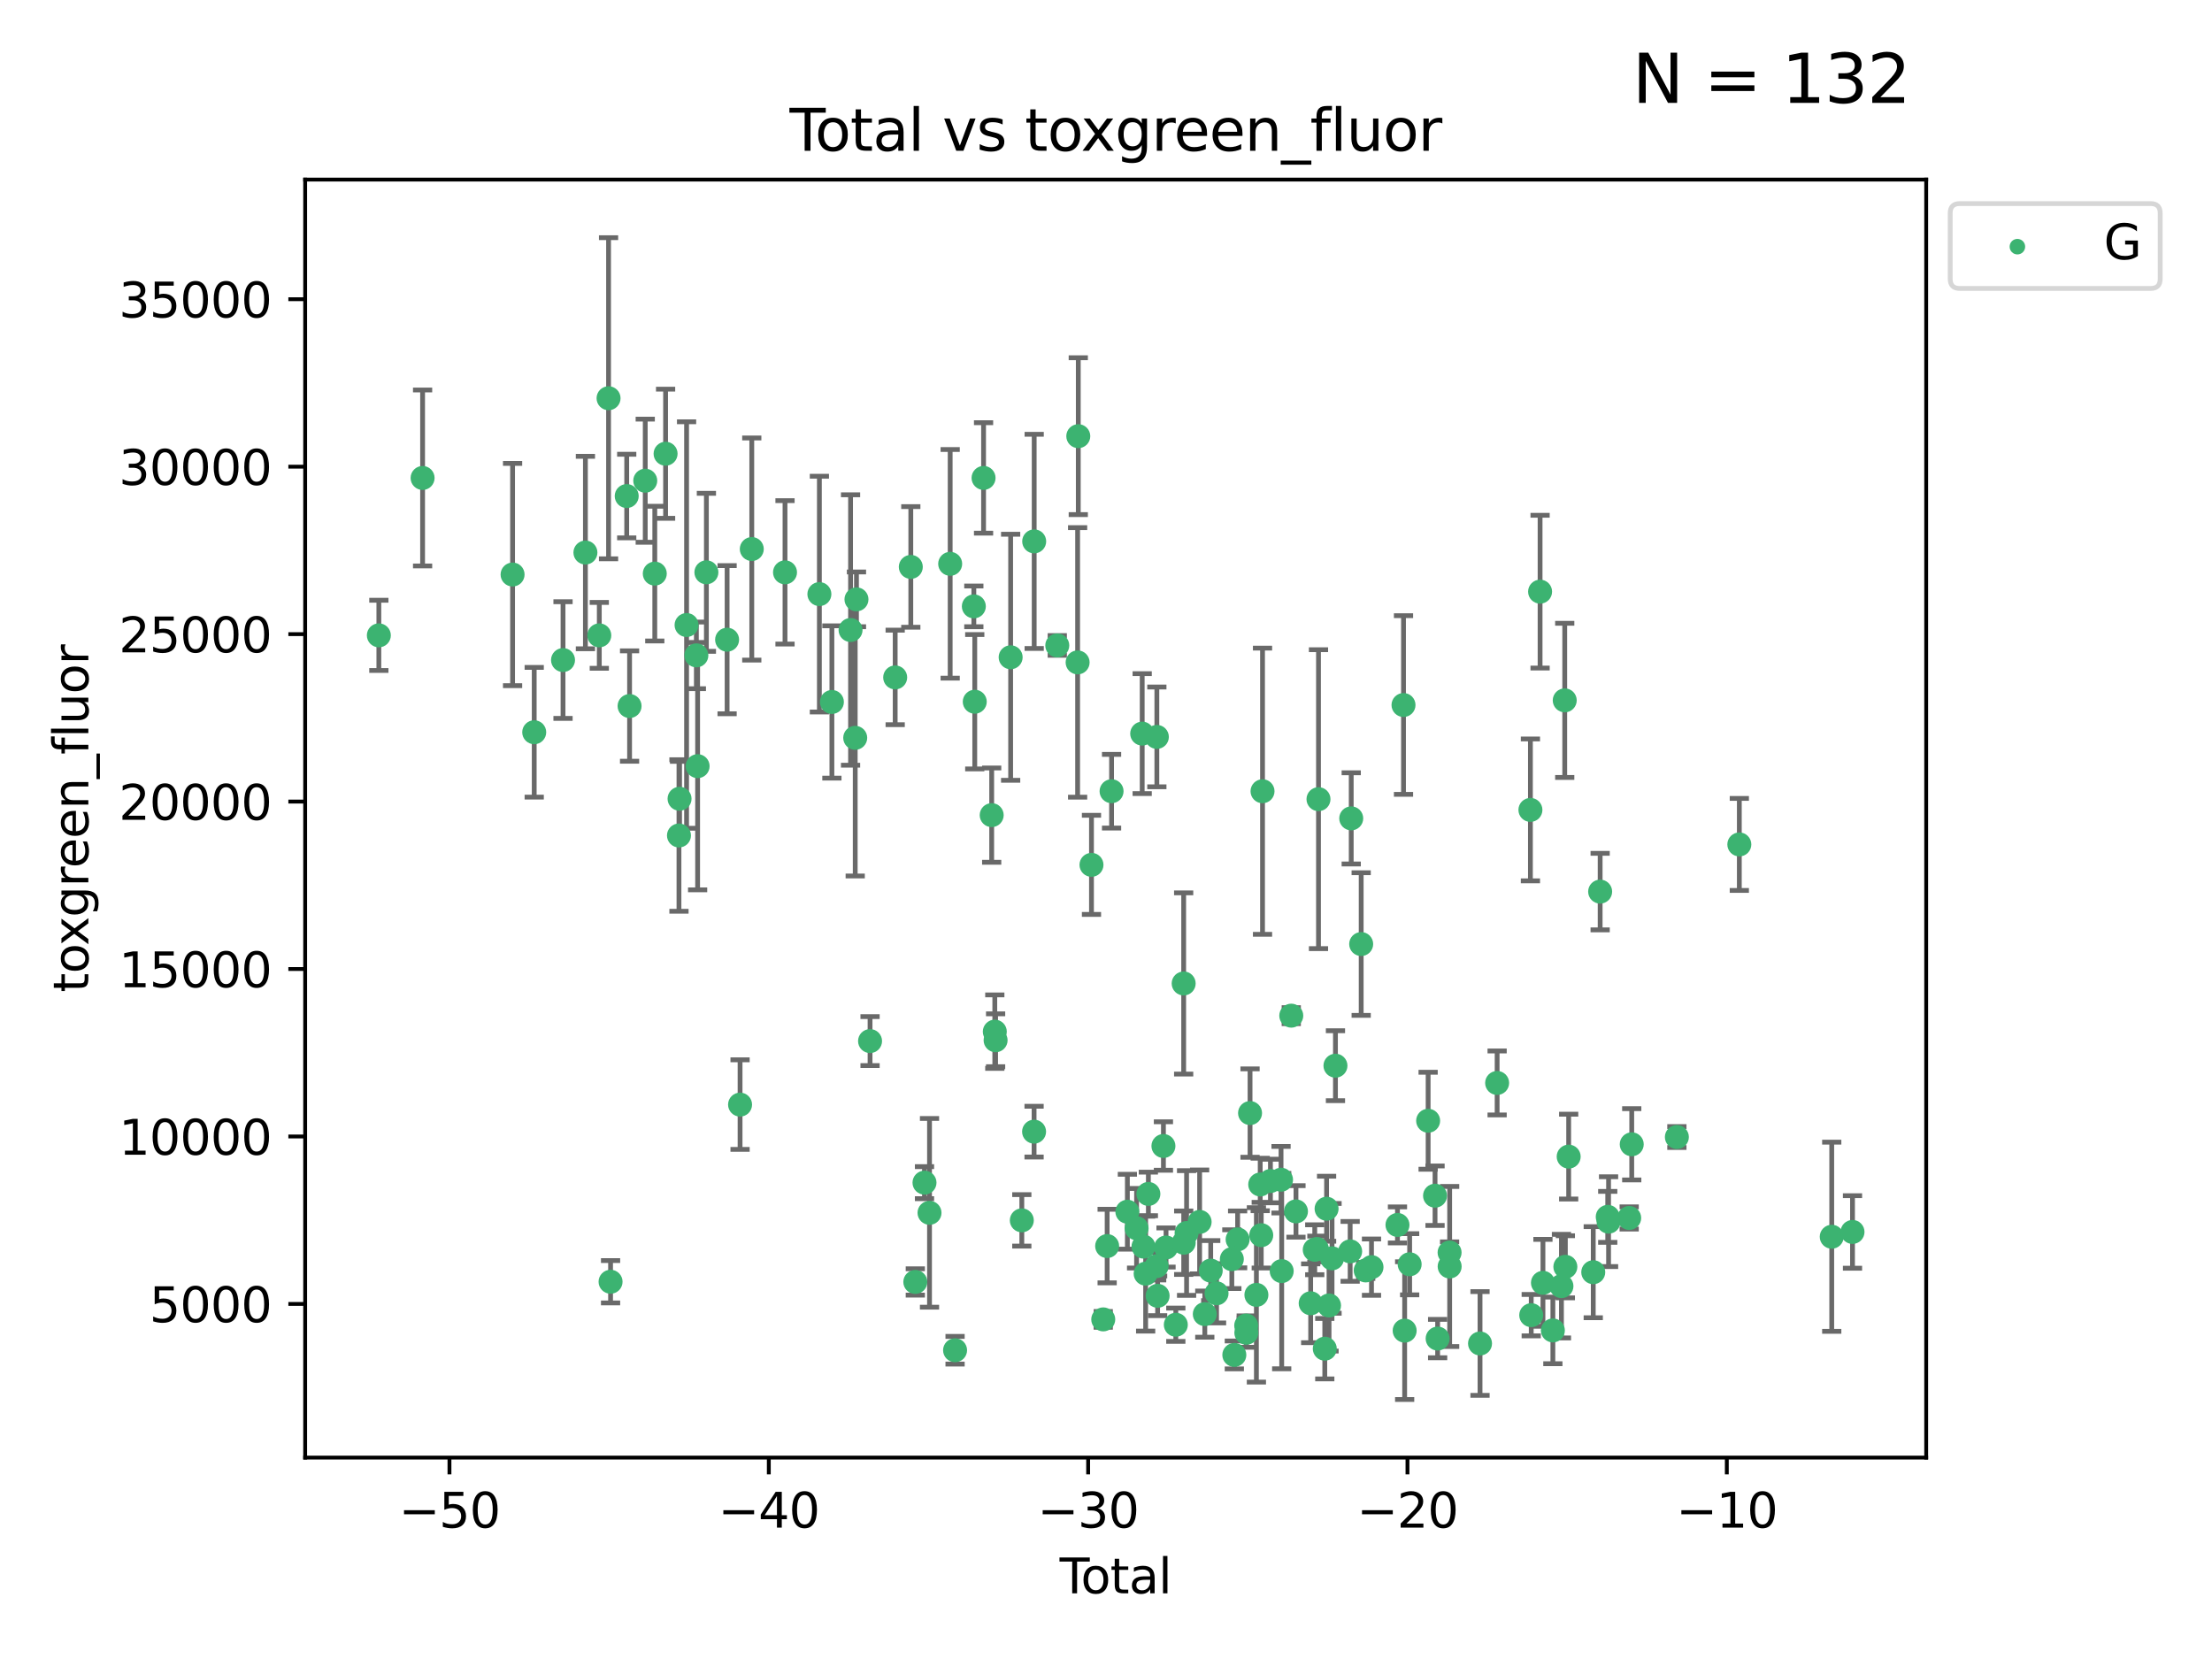 <?xml version="1.0" encoding="utf-8" standalone="no"?>
<!DOCTYPE svg PUBLIC "-//W3C//DTD SVG 1.1//EN"
  "http://www.w3.org/Graphics/SVG/1.1/DTD/svg11.dtd">
<svg xmlns:xlink="http://www.w3.org/1999/xlink" width="460.8pt" height="345.6pt" viewBox="0 0 460.8 345.6" xmlns="http://www.w3.org/2000/svg" version="1.1">
 <defs>
  <style type="text/css">*{stroke-linejoin: round; stroke-linecap: butt}</style>
 </defs>
 <g id="figure_1">
  <g id="patch_1">
   <path d="M 0 345.6 
L 460.8 345.6 
L 460.8 0 
L 0 0 
z
" style="fill: #ffffff"/>
  </g>
  <g id="axes_1">
   <g id="patch_2">
    <path d="M 63.571 303.64 
L 401.26 303.64 
L 401.26 37.411 
L 63.571 37.411 
z
" style="fill: #ffffff"/>
   </g>
   <g id="PathCollection_1">
    <defs>
     <path id="mcc948eda81" d="M 0 1.118 
C 0.297 1.118 0.581 1 0.791 0.791 
C 1 0.581 1.118 0.297 1.118 0 
C 1.118 -0.297 1 -0.581 0.791 -0.791 
C 0.581 -1 0.297 -1.118 0 -1.118 
C -0.297 -1.118 -0.581 -1 -0.791 -0.791 
C -1 -0.581 -1.118 -0.297 -1.118 0 
C -1.118 0.297 -1 0.581 -0.791 0.791 
C -0.581 1 -0.297 1.118 0 1.118 
z
" style="stroke: #3cb371"/>
    </defs>
    <g clip-path="url(#p9f02f2aeaa)">
     <use xlink:href="#mcc948eda81" x="78.921" y="132.355" style="fill: #3cb371; stroke: #3cb371"/>
     <use xlink:href="#mcc948eda81" x="88.034" y="99.568" style="fill: #3cb371; stroke: #3cb371"/>
     <use xlink:href="#mcc948eda81" x="106.779" y="119.685" style="fill: #3cb371; stroke: #3cb371"/>
     <use xlink:href="#mcc948eda81" x="111.287" y="152.54" style="fill: #3cb371; stroke: #3cb371"/>
     <use xlink:href="#mcc948eda81" x="117.288" y="137.502" style="fill: #3cb371; stroke: #3cb371"/>
     <use xlink:href="#mcc948eda81" x="121.953" y="115.105" style="fill: #3cb371; stroke: #3cb371"/>
     <use xlink:href="#mcc948eda81" x="124.844" y="132.357" style="fill: #3cb371; stroke: #3cb371"/>
     <use xlink:href="#mcc948eda81" x="126.774" y="82.96" style="fill: #3cb371; stroke: #3cb371"/>
     <use xlink:href="#mcc948eda81" x="127.192" y="267.011" style="fill: #3cb371; stroke: #3cb371"/>
     <use xlink:href="#mcc948eda81" x="130.556" y="103.336" style="fill: #3cb371; stroke: #3cb371"/>
     <use xlink:href="#mcc948eda81" x="131.152" y="147.082" style="fill: #3cb371; stroke: #3cb371"/>
     <use xlink:href="#mcc948eda81" x="134.417" y="100.136" style="fill: #3cb371; stroke: #3cb371"/>
     <use xlink:href="#mcc948eda81" x="136.403" y="119.494" style="fill: #3cb371; stroke: #3cb371"/>
     <use xlink:href="#mcc948eda81" x="138.654" y="94.521" style="fill: #3cb371; stroke: #3cb371"/>
     <use xlink:href="#mcc948eda81" x="141.442" y="174.046" style="fill: #3cb371; stroke: #3cb371"/>
     <use xlink:href="#mcc948eda81" x="141.564" y="166.398" style="fill: #3cb371; stroke: #3cb371"/>
     <use xlink:href="#mcc948eda81" x="143.025" y="130.205" style="fill: #3cb371; stroke: #3cb371"/>
     <use xlink:href="#mcc948eda81" x="145.066" y="136.525" style="fill: #3cb371; stroke: #3cb371"/>
     <use xlink:href="#mcc948eda81" x="145.326" y="159.605" style="fill: #3cb371; stroke: #3cb371"/>
     <use xlink:href="#mcc948eda81" x="147.155" y="119.223" style="fill: #3cb371; stroke: #3cb371"/>
     <use xlink:href="#mcc948eda81" x="151.469" y="133.258" style="fill: #3cb371; stroke: #3cb371"/>
     <use xlink:href="#mcc948eda81" x="154.169" y="230.11" style="fill: #3cb371; stroke: #3cb371"/>
     <use xlink:href="#mcc948eda81" x="156.61" y="114.375" style="fill: #3cb371; stroke: #3cb371"/>
     <use xlink:href="#mcc948eda81" x="163.533" y="119.23" style="fill: #3cb371; stroke: #3cb371"/>
     <use xlink:href="#mcc948eda81" x="170.693" y="123.763" style="fill: #3cb371; stroke: #3cb371"/>
     <use xlink:href="#mcc948eda81" x="173.299" y="146.233" style="fill: #3cb371; stroke: #3cb371"/>
     <use xlink:href="#mcc948eda81" x="177.187" y="131.241" style="fill: #3cb371; stroke: #3cb371"/>
     <use xlink:href="#mcc948eda81" x="178.157" y="153.704" style="fill: #3cb371; stroke: #3cb371"/>
     <use xlink:href="#mcc948eda81" x="178.418" y="124.857" style="fill: #3cb371; stroke: #3cb371"/>
     <use xlink:href="#mcc948eda81" x="181.248" y="216.875" style="fill: #3cb371; stroke: #3cb371"/>
     <use xlink:href="#mcc948eda81" x="186.483" y="141.118" style="fill: #3cb371; stroke: #3cb371"/>
     <use xlink:href="#mcc948eda81" x="189.737" y="118.098" style="fill: #3cb371; stroke: #3cb371"/>
     <use xlink:href="#mcc948eda81" x="190.676" y="267.051" style="fill: #3cb371; stroke: #3cb371"/>
     <use xlink:href="#mcc948eda81" x="192.59" y="246.368" style="fill: #3cb371; stroke: #3cb371"/>
     <use xlink:href="#mcc948eda81" x="193.635" y="252.652" style="fill: #3cb371; stroke: #3cb371"/>
     <use xlink:href="#mcc948eda81" x="197.939" y="117.456" style="fill: #3cb371; stroke: #3cb371"/>
     <use xlink:href="#mcc948eda81" x="198.959" y="281.279" style="fill: #3cb371; stroke: #3cb371"/>
     <use xlink:href="#mcc948eda81" x="202.868" y="126.317" style="fill: #3cb371; stroke: #3cb371"/>
     <use xlink:href="#mcc948eda81" x="203.06" y="146.182" style="fill: #3cb371; stroke: #3cb371"/>
     <use xlink:href="#mcc948eda81" x="204.894" y="99.56" style="fill: #3cb371; stroke: #3cb371"/>
     <use xlink:href="#mcc948eda81" x="206.587" y="169.806" style="fill: #3cb371; stroke: #3cb371"/>
     <use xlink:href="#mcc948eda81" x="207.235" y="214.907" style="fill: #3cb371; stroke: #3cb371"/>
     <use xlink:href="#mcc948eda81" x="207.402" y="216.706" style="fill: #3cb371; stroke: #3cb371"/>
     <use xlink:href="#mcc948eda81" x="210.536" y="136.922" style="fill: #3cb371; stroke: #3cb371"/>
     <use xlink:href="#mcc948eda81" x="212.862" y="254.221" style="fill: #3cb371; stroke: #3cb371"/>
     <use xlink:href="#mcc948eda81" x="215.418" y="235.742" style="fill: #3cb371; stroke: #3cb371"/>
     <use xlink:href="#mcc948eda81" x="215.441" y="112.778" style="fill: #3cb371; stroke: #3cb371"/>
     <use xlink:href="#mcc948eda81" x="220.251" y="134.458" style="fill: #3cb371; stroke: #3cb371"/>
     <use xlink:href="#mcc948eda81" x="224.488" y="137.991" style="fill: #3cb371; stroke: #3cb371"/>
     <use xlink:href="#mcc948eda81" x="224.627" y="90.863" style="fill: #3cb371; stroke: #3cb371"/>
     <use xlink:href="#mcc948eda81" x="227.375" y="180.163" style="fill: #3cb371; stroke: #3cb371"/>
     <use xlink:href="#mcc948eda81" x="229.827" y="274.852" style="fill: #3cb371; stroke: #3cb371"/>
     <use xlink:href="#mcc948eda81" x="230.639" y="259.579" style="fill: #3cb371; stroke: #3cb371"/>
     <use xlink:href="#mcc948eda81" x="231.56" y="164.825" style="fill: #3cb371; stroke: #3cb371"/>
     <use xlink:href="#mcc948eda81" x="234.853" y="252.423" style="fill: #3cb371; stroke: #3cb371"/>
     <use xlink:href="#mcc948eda81" x="236.771" y="255.865" style="fill: #3cb371; stroke: #3cb371"/>
     <use xlink:href="#mcc948eda81" x="237.939" y="152.825" style="fill: #3cb371; stroke: #3cb371"/>
     <use xlink:href="#mcc948eda81" x="238.211" y="259.692" style="fill: #3cb371; stroke: #3cb371"/>
     <use xlink:href="#mcc948eda81" x="238.66" y="265.325" style="fill: #3cb371; stroke: #3cb371"/>
     <use xlink:href="#mcc948eda81" x="239.227" y="248.718" style="fill: #3cb371; stroke: #3cb371"/>
     <use xlink:href="#mcc948eda81" x="240.951" y="263.752" style="fill: #3cb371; stroke: #3cb371"/>
     <use xlink:href="#mcc948eda81" x="240.994" y="153.511" style="fill: #3cb371; stroke: #3cb371"/>
     <use xlink:href="#mcc948eda81" x="241.154" y="269.94" style="fill: #3cb371; stroke: #3cb371"/>
     <use xlink:href="#mcc948eda81" x="242.364" y="238.732" style="fill: #3cb371; stroke: #3cb371"/>
     <use xlink:href="#mcc948eda81" x="242.905" y="259.878" style="fill: #3cb371; stroke: #3cb371"/>
     <use xlink:href="#mcc948eda81" x="244.944" y="275.967" style="fill: #3cb371; stroke: #3cb371"/>
     <use xlink:href="#mcc948eda81" x="246.579" y="204.872" style="fill: #3cb371; stroke: #3cb371"/>
     <use xlink:href="#mcc948eda81" x="246.589" y="258.881" style="fill: #3cb371; stroke: #3cb371"/>
     <use xlink:href="#mcc948eda81" x="247.187" y="256.856" style="fill: #3cb371; stroke: #3cb371"/>
     <use xlink:href="#mcc948eda81" x="249.904" y="254.546" style="fill: #3cb371; stroke: #3cb371"/>
     <use xlink:href="#mcc948eda81" x="250.982" y="273.753" style="fill: #3cb371; stroke: #3cb371"/>
     <use xlink:href="#mcc948eda81" x="252.217" y="264.691" style="fill: #3cb371; stroke: #3cb371"/>
     <use xlink:href="#mcc948eda81" x="253.43" y="269.422" style="fill: #3cb371; stroke: #3cb371"/>
     <use xlink:href="#mcc948eda81" x="256.614" y="262.304" style="fill: #3cb371; stroke: #3cb371"/>
     <use xlink:href="#mcc948eda81" x="257.133" y="282.255" style="fill: #3cb371; stroke: #3cb371"/>
     <use xlink:href="#mcc948eda81" x="257.82" y="258.192" style="fill: #3cb371; stroke: #3cb371"/>
     <use xlink:href="#mcc948eda81" x="259.608" y="276.133" style="fill: #3cb371; stroke: #3cb371"/>
     <use xlink:href="#mcc948eda81" x="259.636" y="277.644" style="fill: #3cb371; stroke: #3cb371"/>
     <use xlink:href="#mcc948eda81" x="260.408" y="231.873" style="fill: #3cb371; stroke: #3cb371"/>
     <use xlink:href="#mcc948eda81" x="261.731" y="269.747" style="fill: #3cb371; stroke: #3cb371"/>
     <use xlink:href="#mcc948eda81" x="262.525" y="246.749" style="fill: #3cb371; stroke: #3cb371"/>
     <use xlink:href="#mcc948eda81" x="262.741" y="257.311" style="fill: #3cb371; stroke: #3cb371"/>
     <use xlink:href="#mcc948eda81" x="263.007" y="164.829" style="fill: #3cb371; stroke: #3cb371"/>
     <use xlink:href="#mcc948eda81" x="264.655" y="246.023" style="fill: #3cb371; stroke: #3cb371"/>
     <use xlink:href="#mcc948eda81" x="266.864" y="245.755" style="fill: #3cb371; stroke: #3cb371"/>
     <use xlink:href="#mcc948eda81" x="267.002" y="264.794" style="fill: #3cb371; stroke: #3cb371"/>
     <use xlink:href="#mcc948eda81" x="268.995" y="211.581" style="fill: #3cb371; stroke: #3cb371"/>
     <use xlink:href="#mcc948eda81" x="269.974" y="252.356" style="fill: #3cb371; stroke: #3cb371"/>
     <use xlink:href="#mcc948eda81" x="273.038" y="271.497" style="fill: #3cb371; stroke: #3cb371"/>
     <use xlink:href="#mcc948eda81" x="273.885" y="260.346" style="fill: #3cb371; stroke: #3cb371"/>
     <use xlink:href="#mcc948eda81" x="274.332" y="260.186" style="fill: #3cb371; stroke: #3cb371"/>
     <use xlink:href="#mcc948eda81" x="274.666" y="166.481" style="fill: #3cb371; stroke: #3cb371"/>
     <use xlink:href="#mcc948eda81" x="275.977" y="280.956" style="fill: #3cb371; stroke: #3cb371"/>
     <use xlink:href="#mcc948eda81" x="276.351" y="251.798" style="fill: #3cb371; stroke: #3cb371"/>
     <use xlink:href="#mcc948eda81" x="276.862" y="271.952" style="fill: #3cb371; stroke: #3cb371"/>
     <use xlink:href="#mcc948eda81" x="277.488" y="262.134" style="fill: #3cb371; stroke: #3cb371"/>
     <use xlink:href="#mcc948eda81" x="278.2" y="222.005" style="fill: #3cb371; stroke: #3cb371"/>
     <use xlink:href="#mcc948eda81" x="281.262" y="260.685" style="fill: #3cb371; stroke: #3cb371"/>
     <use xlink:href="#mcc948eda81" x="281.485" y="170.482" style="fill: #3cb371; stroke: #3cb371"/>
     <use xlink:href="#mcc948eda81" x="283.559" y="196.664" style="fill: #3cb371; stroke: #3cb371"/>
     <use xlink:href="#mcc948eda81" x="284.501" y="264.655" style="fill: #3cb371; stroke: #3cb371"/>
     <use xlink:href="#mcc948eda81" x="285.709" y="263.968" style="fill: #3cb371; stroke: #3cb371"/>
     <use xlink:href="#mcc948eda81" x="291.12" y="255.176" style="fill: #3cb371; stroke: #3cb371"/>
     <use xlink:href="#mcc948eda81" x="292.376" y="146.868" style="fill: #3cb371; stroke: #3cb371"/>
     <use xlink:href="#mcc948eda81" x="292.616" y="277.195" style="fill: #3cb371; stroke: #3cb371"/>
     <use xlink:href="#mcc948eda81" x="293.657" y="263.37" style="fill: #3cb371; stroke: #3cb371"/>
     <use xlink:href="#mcc948eda81" x="297.507" y="233.473" style="fill: #3cb371; stroke: #3cb371"/>
     <use xlink:href="#mcc948eda81" x="298.946" y="249.086" style="fill: #3cb371; stroke: #3cb371"/>
     <use xlink:href="#mcc948eda81" x="299.487" y="278.848" style="fill: #3cb371; stroke: #3cb371"/>
     <use xlink:href="#mcc948eda81" x="301.976" y="260.927" style="fill: #3cb371; stroke: #3cb371"/>
     <use xlink:href="#mcc948eda81" x="301.99" y="263.832" style="fill: #3cb371; stroke: #3cb371"/>
     <use xlink:href="#mcc948eda81" x="308.317" y="279.873" style="fill: #3cb371; stroke: #3cb371"/>
     <use xlink:href="#mcc948eda81" x="311.88" y="225.6" style="fill: #3cb371; stroke: #3cb371"/>
     <use xlink:href="#mcc948eda81" x="318.814" y="168.718" style="fill: #3cb371; stroke: #3cb371"/>
     <use xlink:href="#mcc948eda81" x="318.983" y="273.974" style="fill: #3cb371; stroke: #3cb371"/>
     <use xlink:href="#mcc948eda81" x="320.828" y="123.252" style="fill: #3cb371; stroke: #3cb371"/>
     <use xlink:href="#mcc948eda81" x="321.424" y="267.234" style="fill: #3cb371; stroke: #3cb371"/>
     <use xlink:href="#mcc948eda81" x="323.49" y="277.15" style="fill: #3cb371; stroke: #3cb371"/>
     <use xlink:href="#mcc948eda81" x="325.277" y="267.926" style="fill: #3cb371; stroke: #3cb371"/>
     <use xlink:href="#mcc948eda81" x="325.963" y="145.898" style="fill: #3cb371; stroke: #3cb371"/>
     <use xlink:href="#mcc948eda81" x="326.092" y="263.898" style="fill: #3cb371; stroke: #3cb371"/>
     <use xlink:href="#mcc948eda81" x="326.783" y="240.944" style="fill: #3cb371; stroke: #3cb371"/>
     <use xlink:href="#mcc948eda81" x="331.904" y="265.024" style="fill: #3cb371; stroke: #3cb371"/>
     <use xlink:href="#mcc948eda81" x="333.34" y="185.739" style="fill: #3cb371; stroke: #3cb371"/>
     <use xlink:href="#mcc948eda81" x="334.921" y="253.492" style="fill: #3cb371; stroke: #3cb371"/>
     <use xlink:href="#mcc948eda81" x="335.094" y="254.494" style="fill: #3cb371; stroke: #3cb371"/>
     <use xlink:href="#mcc948eda81" x="339.39" y="253.723" style="fill: #3cb371; stroke: #3cb371"/>
     <use xlink:href="#mcc948eda81" x="339.921" y="238.379" style="fill: #3cb371; stroke: #3cb371"/>
     <use xlink:href="#mcc948eda81" x="349.323" y="236.865" style="fill: #3cb371; stroke: #3cb371"/>
     <use xlink:href="#mcc948eda81" x="362.334" y="175.91" style="fill: #3cb371; stroke: #3cb371"/>
     <use xlink:href="#mcc948eda81" x="381.585" y="257.636" style="fill: #3cb371; stroke: #3cb371"/>
     <use xlink:href="#mcc948eda81" x="385.911" y="256.636" style="fill: #3cb371; stroke: #3cb371"/>
    </g>
   </g>
   <g id="matplotlib.axis_1">
    <g id="xtick_1">
     <g id="line2d_1">
      <defs>
       <path id="m36eef1d6d9" d="M 0 0 
L 0 3.5 
" style="stroke: #000000; stroke-width: 0.8"/>
      </defs>
      <g>
       <use xlink:href="#m36eef1d6d9" x="93.632" y="303.64" style="stroke: #000000; stroke-width: 0.8"/>
      </g>
     </g>
     <g id="text_1">
      <!-- −50 -->
      <g transform="translate(83.08 318.238)scale(0.1 -0.1)">
       <defs>
        <path id="DejaVuSans-2212" d="M 678 2272 
L 4684 2272 
L 4684 1741 
L 678 1741 
L 678 2272 
z
" transform="scale(0.016)"/>
        <path id="DejaVuSans-35" d="M 691 4666 
L 3169 4666 
L 3169 4134 
L 1269 4134 
L 1269 2991 
Q 1406 3038 1543 3061 
Q 1681 3084 1819 3084 
Q 2600 3084 3056 2656 
Q 3513 2228 3513 1497 
Q 3513 744 3044 326 
Q 2575 -91 1722 -91 
Q 1428 -91 1123 -41 
Q 819 9 494 109 
L 494 744 
Q 775 591 1075 516 
Q 1375 441 1709 441 
Q 2250 441 2565 725 
Q 2881 1009 2881 1497 
Q 2881 1984 2565 2268 
Q 2250 2553 1709 2553 
Q 1456 2553 1204 2497 
Q 953 2441 691 2322 
L 691 4666 
z
" transform="scale(0.016)"/>
        <path id="DejaVuSans-30" d="M 2034 4250 
Q 1547 4250 1301 3770 
Q 1056 3291 1056 2328 
Q 1056 1369 1301 889 
Q 1547 409 2034 409 
Q 2525 409 2770 889 
Q 3016 1369 3016 2328 
Q 3016 3291 2770 3770 
Q 2525 4250 2034 4250 
z
M 2034 4750 
Q 2819 4750 3233 4129 
Q 3647 3509 3647 2328 
Q 3647 1150 3233 529 
Q 2819 -91 2034 -91 
Q 1250 -91 836 529 
Q 422 1150 422 2328 
Q 422 3509 836 4129 
Q 1250 4750 2034 4750 
z
" transform="scale(0.016)"/>
       </defs>
       <use xlink:href="#DejaVuSans-2212"/>
       <use xlink:href="#DejaVuSans-35" x="83.789"/>
       <use xlink:href="#DejaVuSans-30" x="147.412"/>
      </g>
     </g>
    </g>
    <g id="xtick_2">
     <g id="line2d_2">
      <g>
       <use xlink:href="#m36eef1d6d9" x="160.156" y="303.64" style="stroke: #000000; stroke-width: 0.8"/>
      </g>
     </g>
     <g id="text_2">
      <!-- −40 -->
      <g transform="translate(149.604 318.238)scale(0.1 -0.1)">
       <defs>
        <path id="DejaVuSans-34" d="M 2419 4116 
L 825 1625 
L 2419 1625 
L 2419 4116 
z
M 2253 4666 
L 3047 4666 
L 3047 1625 
L 3713 1625 
L 3713 1100 
L 3047 1100 
L 3047 0 
L 2419 0 
L 2419 1100 
L 313 1100 
L 313 1709 
L 2253 4666 
z
" transform="scale(0.016)"/>
       </defs>
       <use xlink:href="#DejaVuSans-2212"/>
       <use xlink:href="#DejaVuSans-34" x="83.789"/>
       <use xlink:href="#DejaVuSans-30" x="147.412"/>
      </g>
     </g>
    </g>
    <g id="xtick_3">
     <g id="line2d_3">
      <g>
       <use xlink:href="#m36eef1d6d9" x="226.68" y="303.64" style="stroke: #000000; stroke-width: 0.8"/>
      </g>
     </g>
     <g id="text_3">
      <!-- −30 -->
      <g transform="translate(216.127 318.238)scale(0.1 -0.1)">
       <defs>
        <path id="DejaVuSans-33" d="M 2597 2516 
Q 3050 2419 3304 2112 
Q 3559 1806 3559 1356 
Q 3559 666 3084 287 
Q 2609 -91 1734 -91 
Q 1441 -91 1130 -33 
Q 819 25 488 141 
L 488 750 
Q 750 597 1062 519 
Q 1375 441 1716 441 
Q 2309 441 2620 675 
Q 2931 909 2931 1356 
Q 2931 1769 2642 2001 
Q 2353 2234 1838 2234 
L 1294 2234 
L 1294 2753 
L 1863 2753 
Q 2328 2753 2575 2939 
Q 2822 3125 2822 3475 
Q 2822 3834 2567 4026 
Q 2313 4219 1838 4219 
Q 1578 4219 1281 4162 
Q 984 4106 628 3988 
L 628 4550 
Q 988 4650 1302 4700 
Q 1616 4750 1894 4750 
Q 2613 4750 3031 4423 
Q 3450 4097 3450 3541 
Q 3450 3153 3228 2886 
Q 3006 2619 2597 2516 
z
" transform="scale(0.016)"/>
       </defs>
       <use xlink:href="#DejaVuSans-2212"/>
       <use xlink:href="#DejaVuSans-33" x="83.789"/>
       <use xlink:href="#DejaVuSans-30" x="147.412"/>
      </g>
     </g>
    </g>
    <g id="xtick_4">
     <g id="line2d_4">
      <g>
       <use xlink:href="#m36eef1d6d9" x="293.203" y="303.64" style="stroke: #000000; stroke-width: 0.8"/>
      </g>
     </g>
     <g id="text_4">
      <!-- −20 -->
      <g transform="translate(282.651 318.238)scale(0.1 -0.1)">
       <defs>
        <path id="DejaVuSans-32" d="M 1228 531 
L 3431 531 
L 3431 0 
L 469 0 
L 469 531 
Q 828 903 1448 1529 
Q 2069 2156 2228 2338 
Q 2531 2678 2651 2914 
Q 2772 3150 2772 3378 
Q 2772 3750 2511 3984 
Q 2250 4219 1831 4219 
Q 1534 4219 1204 4116 
Q 875 4013 500 3803 
L 500 4441 
Q 881 4594 1212 4672 
Q 1544 4750 1819 4750 
Q 2544 4750 2975 4387 
Q 3406 4025 3406 3419 
Q 3406 3131 3298 2873 
Q 3191 2616 2906 2266 
Q 2828 2175 2409 1742 
Q 1991 1309 1228 531 
z
" transform="scale(0.016)"/>
       </defs>
       <use xlink:href="#DejaVuSans-2212"/>
       <use xlink:href="#DejaVuSans-32" x="83.789"/>
       <use xlink:href="#DejaVuSans-30" x="147.412"/>
      </g>
     </g>
    </g>
    <g id="xtick_5">
     <g id="line2d_5">
      <g>
       <use xlink:href="#m36eef1d6d9" x="359.727" y="303.64" style="stroke: #000000; stroke-width: 0.8"/>
      </g>
     </g>
     <g id="text_5">
      <!-- −10 -->
      <g transform="translate(349.174 318.238)scale(0.1 -0.1)">
       <defs>
        <path id="DejaVuSans-31" d="M 794 531 
L 1825 531 
L 1825 4091 
L 703 3866 
L 703 4441 
L 1819 4666 
L 2450 4666 
L 2450 531 
L 3481 531 
L 3481 0 
L 794 0 
L 794 531 
z
" transform="scale(0.016)"/>
       </defs>
       <use xlink:href="#DejaVuSans-2212"/>
       <use xlink:href="#DejaVuSans-31" x="83.789"/>
       <use xlink:href="#DejaVuSans-30" x="147.412"/>
      </g>
     </g>
    </g>
    <g id="text_6">
     <!-- Total -->
     <g transform="translate(220.739 331.917)scale(0.1 -0.1)">
      <defs>
       <path id="DejaVuSans-54" d="M -19 4666 
L 3928 4666 
L 3928 4134 
L 2272 4134 
L 2272 0 
L 1638 0 
L 1638 4134 
L -19 4134 
L -19 4666 
z
" transform="scale(0.016)"/>
       <path id="DejaVuSans-6f" d="M 1959 3097 
Q 1497 3097 1228 2736 
Q 959 2375 959 1747 
Q 959 1119 1226 758 
Q 1494 397 1959 397 
Q 2419 397 2687 759 
Q 2956 1122 2956 1747 
Q 2956 2369 2687 2733 
Q 2419 3097 1959 3097 
z
M 1959 3584 
Q 2709 3584 3137 3096 
Q 3566 2609 3566 1747 
Q 3566 888 3137 398 
Q 2709 -91 1959 -91 
Q 1206 -91 779 398 
Q 353 888 353 1747 
Q 353 2609 779 3096 
Q 1206 3584 1959 3584 
z
" transform="scale(0.016)"/>
       <path id="DejaVuSans-74" d="M 1172 4494 
L 1172 3500 
L 2356 3500 
L 2356 3053 
L 1172 3053 
L 1172 1153 
Q 1172 725 1289 603 
Q 1406 481 1766 481 
L 2356 481 
L 2356 0 
L 1766 0 
Q 1100 0 847 248 
Q 594 497 594 1153 
L 594 3053 
L 172 3053 
L 172 3500 
L 594 3500 
L 594 4494 
L 1172 4494 
z
" transform="scale(0.016)"/>
       <path id="DejaVuSans-61" d="M 2194 1759 
Q 1497 1759 1228 1600 
Q 959 1441 959 1056 
Q 959 750 1161 570 
Q 1363 391 1709 391 
Q 2188 391 2477 730 
Q 2766 1069 2766 1631 
L 2766 1759 
L 2194 1759 
z
M 3341 1997 
L 3341 0 
L 2766 0 
L 2766 531 
Q 2569 213 2275 61 
Q 1981 -91 1556 -91 
Q 1019 -91 701 211 
Q 384 513 384 1019 
Q 384 1609 779 1909 
Q 1175 2209 1959 2209 
L 2766 2209 
L 2766 2266 
Q 2766 2663 2505 2880 
Q 2244 3097 1772 3097 
Q 1472 3097 1187 3025 
Q 903 2953 641 2809 
L 641 3341 
Q 956 3463 1253 3523 
Q 1550 3584 1831 3584 
Q 2591 3584 2966 3190 
Q 3341 2797 3341 1997 
z
" transform="scale(0.016)"/>
       <path id="DejaVuSans-6c" d="M 603 4863 
L 1178 4863 
L 1178 0 
L 603 0 
L 603 4863 
z
" transform="scale(0.016)"/>
      </defs>
      <use xlink:href="#DejaVuSans-54"/>
      <use xlink:href="#DejaVuSans-6f" x="44.084"/>
      <use xlink:href="#DejaVuSans-74" x="105.266"/>
      <use xlink:href="#DejaVuSans-61" x="144.475"/>
      <use xlink:href="#DejaVuSans-6c" x="205.754"/>
     </g>
    </g>
   </g>
   <g id="matplotlib.axis_2">
    <g id="ytick_1">
     <g id="line2d_6">
      <defs>
       <path id="m2055f46b9b" d="M 0 0 
L -3.5 0 
" style="stroke: #000000; stroke-width: 0.8"/>
      </defs>
      <g>
       <use xlink:href="#m2055f46b9b" x="63.571" y="271.633" style="stroke: #000000; stroke-width: 0.8"/>
      </g>
     </g>
     <g id="text_7">
      <!-- 5000 -->
      <g transform="translate(31.121 275.432)scale(0.1 -0.1)">
       <use xlink:href="#DejaVuSans-35"/>
       <use xlink:href="#DejaVuSans-30" x="63.623"/>
       <use xlink:href="#DejaVuSans-30" x="127.246"/>
       <use xlink:href="#DejaVuSans-30" x="190.869"/>
      </g>
     </g>
    </g>
    <g id="ytick_2">
     <g id="line2d_7">
      <g>
       <use xlink:href="#m2055f46b9b" x="63.571" y="236.749" style="stroke: #000000; stroke-width: 0.8"/>
      </g>
     </g>
     <g id="text_8">
      <!-- 10000 -->
      <g transform="translate(24.759 240.548)scale(0.1 -0.1)">
       <use xlink:href="#DejaVuSans-31"/>
       <use xlink:href="#DejaVuSans-30" x="63.623"/>
       <use xlink:href="#DejaVuSans-30" x="127.246"/>
       <use xlink:href="#DejaVuSans-30" x="190.869"/>
       <use xlink:href="#DejaVuSans-30" x="254.492"/>
      </g>
     </g>
    </g>
    <g id="ytick_3">
     <g id="line2d_8">
      <g>
       <use xlink:href="#m2055f46b9b" x="63.571" y="201.865" style="stroke: #000000; stroke-width: 0.8"/>
      </g>
     </g>
     <g id="text_9">
      <!-- 15000 -->
      <g transform="translate(24.759 205.664)scale(0.1 -0.1)">
       <use xlink:href="#DejaVuSans-31"/>
       <use xlink:href="#DejaVuSans-35" x="63.623"/>
       <use xlink:href="#DejaVuSans-30" x="127.246"/>
       <use xlink:href="#DejaVuSans-30" x="190.869"/>
       <use xlink:href="#DejaVuSans-30" x="254.492"/>
      </g>
     </g>
    </g>
    <g id="ytick_4">
     <g id="line2d_9">
      <g>
       <use xlink:href="#m2055f46b9b" x="63.571" y="166.981" style="stroke: #000000; stroke-width: 0.8"/>
      </g>
     </g>
     <g id="text_10">
      <!-- 20000 -->
      <g transform="translate(24.759 170.78)scale(0.1 -0.1)">
       <use xlink:href="#DejaVuSans-32"/>
       <use xlink:href="#DejaVuSans-30" x="63.623"/>
       <use xlink:href="#DejaVuSans-30" x="127.246"/>
       <use xlink:href="#DejaVuSans-30" x="190.869"/>
       <use xlink:href="#DejaVuSans-30" x="254.492"/>
      </g>
     </g>
    </g>
    <g id="ytick_5">
     <g id="line2d_10">
      <g>
       <use xlink:href="#m2055f46b9b" x="63.571" y="132.097" style="stroke: #000000; stroke-width: 0.8"/>
      </g>
     </g>
     <g id="text_11">
      <!-- 25000 -->
      <g transform="translate(24.759 135.896)scale(0.1 -0.1)">
       <use xlink:href="#DejaVuSans-32"/>
       <use xlink:href="#DejaVuSans-35" x="63.623"/>
       <use xlink:href="#DejaVuSans-30" x="127.246"/>
       <use xlink:href="#DejaVuSans-30" x="190.869"/>
       <use xlink:href="#DejaVuSans-30" x="254.492"/>
      </g>
     </g>
    </g>
    <g id="ytick_6">
     <g id="line2d_11">
      <g>
       <use xlink:href="#m2055f46b9b" x="63.571" y="97.213" style="stroke: #000000; stroke-width: 0.8"/>
      </g>
     </g>
     <g id="text_12">
      <!-- 30000 -->
      <g transform="translate(24.759 101.013)scale(0.1 -0.1)">
       <use xlink:href="#DejaVuSans-33"/>
       <use xlink:href="#DejaVuSans-30" x="63.623"/>
       <use xlink:href="#DejaVuSans-30" x="127.246"/>
       <use xlink:href="#DejaVuSans-30" x="190.869"/>
       <use xlink:href="#DejaVuSans-30" x="254.492"/>
      </g>
     </g>
    </g>
    <g id="ytick_7">
     <g id="line2d_12">
      <g>
       <use xlink:href="#m2055f46b9b" x="63.571" y="62.33" style="stroke: #000000; stroke-width: 0.8"/>
      </g>
     </g>
     <g id="text_13">
      <!-- 35000 -->
      <g transform="translate(24.759 66.129)scale(0.1 -0.1)">
       <use xlink:href="#DejaVuSans-33"/>
       <use xlink:href="#DejaVuSans-35" x="63.623"/>
       <use xlink:href="#DejaVuSans-30" x="127.246"/>
       <use xlink:href="#DejaVuSans-30" x="190.869"/>
       <use xlink:href="#DejaVuSans-30" x="254.492"/>
      </g>
     </g>
    </g>
    <g id="text_14">
     <!-- toxgreen_fluor -->
     <g transform="translate(18.401 206.72)rotate(-90)scale(0.1 -0.1)">
      <defs>
       <path id="DejaVuSans-78" d="M 3513 3500 
L 2247 1797 
L 3578 0 
L 2900 0 
L 1881 1375 
L 863 0 
L 184 0 
L 1544 1831 
L 300 3500 
L 978 3500 
L 1906 2253 
L 2834 3500 
L 3513 3500 
z
" transform="scale(0.016)"/>
       <path id="DejaVuSans-67" d="M 2906 1791 
Q 2906 2416 2648 2759 
Q 2391 3103 1925 3103 
Q 1463 3103 1205 2759 
Q 947 2416 947 1791 
Q 947 1169 1205 825 
Q 1463 481 1925 481 
Q 2391 481 2648 825 
Q 2906 1169 2906 1791 
z
M 3481 434 
Q 3481 -459 3084 -895 
Q 2688 -1331 1869 -1331 
Q 1566 -1331 1297 -1286 
Q 1028 -1241 775 -1147 
L 775 -588 
Q 1028 -725 1275 -790 
Q 1522 -856 1778 -856 
Q 2344 -856 2625 -561 
Q 2906 -266 2906 331 
L 2906 616 
Q 2728 306 2450 153 
Q 2172 0 1784 0 
Q 1141 0 747 490 
Q 353 981 353 1791 
Q 353 2603 747 3093 
Q 1141 3584 1784 3584 
Q 2172 3584 2450 3431 
Q 2728 3278 2906 2969 
L 2906 3500 
L 3481 3500 
L 3481 434 
z
" transform="scale(0.016)"/>
       <path id="DejaVuSans-72" d="M 2631 2963 
Q 2534 3019 2420 3045 
Q 2306 3072 2169 3072 
Q 1681 3072 1420 2755 
Q 1159 2438 1159 1844 
L 1159 0 
L 581 0 
L 581 3500 
L 1159 3500 
L 1159 2956 
Q 1341 3275 1631 3429 
Q 1922 3584 2338 3584 
Q 2397 3584 2469 3576 
Q 2541 3569 2628 3553 
L 2631 2963 
z
" transform="scale(0.016)"/>
       <path id="DejaVuSans-65" d="M 3597 1894 
L 3597 1613 
L 953 1613 
Q 991 1019 1311 708 
Q 1631 397 2203 397 
Q 2534 397 2845 478 
Q 3156 559 3463 722 
L 3463 178 
Q 3153 47 2828 -22 
Q 2503 -91 2169 -91 
Q 1331 -91 842 396 
Q 353 884 353 1716 
Q 353 2575 817 3079 
Q 1281 3584 2069 3584 
Q 2775 3584 3186 3129 
Q 3597 2675 3597 1894 
z
M 3022 2063 
Q 3016 2534 2758 2815 
Q 2500 3097 2075 3097 
Q 1594 3097 1305 2825 
Q 1016 2553 972 2059 
L 3022 2063 
z
" transform="scale(0.016)"/>
       <path id="DejaVuSans-6e" d="M 3513 2113 
L 3513 0 
L 2938 0 
L 2938 2094 
Q 2938 2591 2744 2837 
Q 2550 3084 2163 3084 
Q 1697 3084 1428 2787 
Q 1159 2491 1159 1978 
L 1159 0 
L 581 0 
L 581 3500 
L 1159 3500 
L 1159 2956 
Q 1366 3272 1645 3428 
Q 1925 3584 2291 3584 
Q 2894 3584 3203 3211 
Q 3513 2838 3513 2113 
z
" transform="scale(0.016)"/>
       <path id="DejaVuSans-5f" d="M 3263 -1063 
L 3263 -1509 
L -63 -1509 
L -63 -1063 
L 3263 -1063 
z
" transform="scale(0.016)"/>
       <path id="DejaVuSans-66" d="M 2375 4863 
L 2375 4384 
L 1825 4384 
Q 1516 4384 1395 4259 
Q 1275 4134 1275 3809 
L 1275 3500 
L 2222 3500 
L 2222 3053 
L 1275 3053 
L 1275 0 
L 697 0 
L 697 3053 
L 147 3053 
L 147 3500 
L 697 3500 
L 697 3744 
Q 697 4328 969 4595 
Q 1241 4863 1831 4863 
L 2375 4863 
z
" transform="scale(0.016)"/>
       <path id="DejaVuSans-75" d="M 544 1381 
L 544 3500 
L 1119 3500 
L 1119 1403 
Q 1119 906 1312 657 
Q 1506 409 1894 409 
Q 2359 409 2629 706 
Q 2900 1003 2900 1516 
L 2900 3500 
L 3475 3500 
L 3475 0 
L 2900 0 
L 2900 538 
Q 2691 219 2414 64 
Q 2138 -91 1772 -91 
Q 1169 -91 856 284 
Q 544 659 544 1381 
z
M 1991 3584 
L 1991 3584 
z
" transform="scale(0.016)"/>
      </defs>
      <use xlink:href="#DejaVuSans-74"/>
      <use xlink:href="#DejaVuSans-6f" x="39.209"/>
      <use xlink:href="#DejaVuSans-78" x="97.266"/>
      <use xlink:href="#DejaVuSans-67" x="156.445"/>
      <use xlink:href="#DejaVuSans-72" x="219.922"/>
      <use xlink:href="#DejaVuSans-65" x="258.785"/>
      <use xlink:href="#DejaVuSans-65" x="320.309"/>
      <use xlink:href="#DejaVuSans-6e" x="381.832"/>
      <use xlink:href="#DejaVuSans-5f" x="445.211"/>
      <use xlink:href="#DejaVuSans-66" x="495.211"/>
      <use xlink:href="#DejaVuSans-6c" x="530.416"/>
      <use xlink:href="#DejaVuSans-75" x="558.199"/>
      <use xlink:href="#DejaVuSans-6f" x="621.578"/>
      <use xlink:href="#DejaVuSans-72" x="682.76"/>
     </g>
    </g>
   </g>
   <g id="LineCollection_1">
    <path d="M 78.921 139.669 
L 78.921 125.041 
" clip-path="url(#p9f02f2aeaa)" style="fill: none; stroke: #696969"/>
    <path d="M 88.034 117.897 
L 88.034 81.238 
" clip-path="url(#p9f02f2aeaa)" style="fill: none; stroke: #696969"/>
    <path d="M 106.779 142.836 
L 106.779 96.534 
" clip-path="url(#p9f02f2aeaa)" style="fill: none; stroke: #696969"/>
    <path d="M 111.287 166.051 
L 111.287 139.029 
" clip-path="url(#p9f02f2aeaa)" style="fill: none; stroke: #696969"/>
    <path d="M 117.288 149.654 
L 117.288 125.35 
" clip-path="url(#p9f02f2aeaa)" style="fill: none; stroke: #696969"/>
    <path d="M 121.953 135.15 
L 121.953 95.061 
" clip-path="url(#p9f02f2aeaa)" style="fill: none; stroke: #696969"/>
    <path d="M 124.844 139.215 
L 124.844 125.498 
" clip-path="url(#p9f02f2aeaa)" style="fill: none; stroke: #696969"/>
    <path d="M 126.774 116.408 
L 126.774 49.513 
" clip-path="url(#p9f02f2aeaa)" style="fill: none; stroke: #696969"/>
    <path d="M 127.192 271.423 
L 127.192 262.598 
" clip-path="url(#p9f02f2aeaa)" style="fill: none; stroke: #696969"/>
    <path d="M 130.556 112.044 
L 130.556 94.628 
" clip-path="url(#p9f02f2aeaa)" style="fill: none; stroke: #696969"/>
    <path d="M 131.152 158.578 
L 131.152 135.585 
" clip-path="url(#p9f02f2aeaa)" style="fill: none; stroke: #696969"/>
    <path d="M 134.417 112.962 
L 134.417 87.311 
" clip-path="url(#p9f02f2aeaa)" style="fill: none; stroke: #696969"/>
    <path d="M 136.403 133.526 
L 136.403 105.461 
" clip-path="url(#p9f02f2aeaa)" style="fill: none; stroke: #696969"/>
    <path d="M 138.654 107.973 
L 138.654 81.069 
" clip-path="url(#p9f02f2aeaa)" style="fill: none; stroke: #696969"/>
    <path d="M 141.442 189.831 
L 141.442 158.261 
" clip-path="url(#p9f02f2aeaa)" style="fill: none; stroke: #696969"/>
    <path d="M 141.564 174.194 
L 141.564 158.602 
" clip-path="url(#p9f02f2aeaa)" style="fill: none; stroke: #696969"/>
    <path d="M 143.025 172.542 
L 143.025 87.867 
" clip-path="url(#p9f02f2aeaa)" style="fill: none; stroke: #696969"/>
    <path d="M 145.066 143.465 
L 145.066 129.585 
" clip-path="url(#p9f02f2aeaa)" style="fill: none; stroke: #696969"/>
    <path d="M 145.326 185.37 
L 145.326 133.84 
" clip-path="url(#p9f02f2aeaa)" style="fill: none; stroke: #696969"/>
    <path d="M 147.155 135.683 
L 147.155 102.763 
" clip-path="url(#p9f02f2aeaa)" style="fill: none; stroke: #696969"/>
    <path d="M 151.469 148.687 
L 151.469 117.829 
" clip-path="url(#p9f02f2aeaa)" style="fill: none; stroke: #696969"/>
    <path d="M 154.169 239.44 
L 154.169 220.78 
" clip-path="url(#p9f02f2aeaa)" style="fill: none; stroke: #696969"/>
    <path d="M 156.61 137.51 
L 156.61 91.24 
" clip-path="url(#p9f02f2aeaa)" style="fill: none; stroke: #696969"/>
    <path d="M 163.533 134.165 
L 163.533 104.295 
" clip-path="url(#p9f02f2aeaa)" style="fill: none; stroke: #696969"/>
    <path d="M 170.693 148.32 
L 170.693 99.206 
" clip-path="url(#p9f02f2aeaa)" style="fill: none; stroke: #696969"/>
    <path d="M 173.299 162.094 
L 173.299 130.372 
" clip-path="url(#p9f02f2aeaa)" style="fill: none; stroke: #696969"/>
    <path d="M 177.187 159.409 
L 177.187 103.073 
" clip-path="url(#p9f02f2aeaa)" style="fill: none; stroke: #696969"/>
    <path d="M 178.157 182.486 
L 178.157 124.923 
" clip-path="url(#p9f02f2aeaa)" style="fill: none; stroke: #696969"/>
    <path d="M 178.418 130.561 
L 178.418 119.154 
" clip-path="url(#p9f02f2aeaa)" style="fill: none; stroke: #696969"/>
    <path d="M 181.248 221.973 
L 181.248 211.777 
" clip-path="url(#p9f02f2aeaa)" style="fill: none; stroke: #696969"/>
    <path d="M 186.483 150.963 
L 186.483 131.272 
" clip-path="url(#p9f02f2aeaa)" style="fill: none; stroke: #696969"/>
    <path d="M 189.737 130.662 
L 189.737 105.533 
" clip-path="url(#p9f02f2aeaa)" style="fill: none; stroke: #696969"/>
    <path d="M 190.676 269.797 
L 190.676 264.305 
" clip-path="url(#p9f02f2aeaa)" style="fill: none; stroke: #696969"/>
    <path d="M 192.59 249.704 
L 192.59 243.033 
" clip-path="url(#p9f02f2aeaa)" style="fill: none; stroke: #696969"/>
    <path d="M 193.635 272.307 
L 193.635 232.996 
" clip-path="url(#p9f02f2aeaa)" style="fill: none; stroke: #696969"/>
    <path d="M 197.939 141.273 
L 197.939 93.639 
" clip-path="url(#p9f02f2aeaa)" style="fill: none; stroke: #696969"/>
    <path d="M 198.959 284.162 
L 198.959 278.397 
" clip-path="url(#p9f02f2aeaa)" style="fill: none; stroke: #696969"/>
    <path d="M 202.868 130.562 
L 202.868 122.072 
" clip-path="url(#p9f02f2aeaa)" style="fill: none; stroke: #696969"/>
    <path d="M 203.06 160.176 
L 203.06 132.188 
" clip-path="url(#p9f02f2aeaa)" style="fill: none; stroke: #696969"/>
    <path d="M 204.894 111.064 
L 204.894 88.056 
" clip-path="url(#p9f02f2aeaa)" style="fill: none; stroke: #696969"/>
    <path d="M 206.587 179.628 
L 206.587 159.985 
" clip-path="url(#p9f02f2aeaa)" style="fill: none; stroke: #696969"/>
    <path d="M 207.235 222.559 
L 207.235 207.255 
" clip-path="url(#p9f02f2aeaa)" style="fill: none; stroke: #696969"/>
    <path d="M 207.402 222.216 
L 207.402 211.197 
" clip-path="url(#p9f02f2aeaa)" style="fill: none; stroke: #696969"/>
    <path d="M 210.536 162.552 
L 210.536 111.293 
" clip-path="url(#p9f02f2aeaa)" style="fill: none; stroke: #696969"/>
    <path d="M 212.862 259.583 
L 212.862 248.86 
" clip-path="url(#p9f02f2aeaa)" style="fill: none; stroke: #696969"/>
    <path d="M 215.418 241.029 
L 215.418 230.454 
" clip-path="url(#p9f02f2aeaa)" style="fill: none; stroke: #696969"/>
    <path d="M 215.441 135.084 
L 215.441 90.473 
" clip-path="url(#p9f02f2aeaa)" style="fill: none; stroke: #696969"/>
    <path d="M 220.251 136.513 
L 220.251 132.403 
" clip-path="url(#p9f02f2aeaa)" style="fill: none; stroke: #696969"/>
    <path d="M 224.488 166.064 
L 224.488 109.918 
" clip-path="url(#p9f02f2aeaa)" style="fill: none; stroke: #696969"/>
    <path d="M 224.627 107.199 
L 224.627 74.526 
" clip-path="url(#p9f02f2aeaa)" style="fill: none; stroke: #696969"/>
    <path d="M 227.375 190.489 
L 227.375 169.837 
" clip-path="url(#p9f02f2aeaa)" style="fill: none; stroke: #696969"/>
    <path d="M 229.827 276.493 
L 229.827 273.211 
" clip-path="url(#p9f02f2aeaa)" style="fill: none; stroke: #696969"/>
    <path d="M 230.639 267.241 
L 230.639 251.917 
" clip-path="url(#p9f02f2aeaa)" style="fill: none; stroke: #696969"/>
    <path d="M 231.56 172.498 
L 231.56 157.152 
" clip-path="url(#p9f02f2aeaa)" style="fill: none; stroke: #696969"/>
    <path d="M 234.853 260.222 
L 234.853 244.625 
" clip-path="url(#p9f02f2aeaa)" style="fill: none; stroke: #696969"/>
    <path d="M 236.771 264.151 
L 236.771 247.58 
" clip-path="url(#p9f02f2aeaa)" style="fill: none; stroke: #696969"/>
    <path d="M 237.939 165.315 
L 237.939 140.336 
" clip-path="url(#p9f02f2aeaa)" style="fill: none; stroke: #696969"/>
    <path d="M 238.211 260.56 
L 238.211 258.824 
" clip-path="url(#p9f02f2aeaa)" style="fill: none; stroke: #696969"/>
    <path d="M 238.66 277.293 
L 238.66 253.356 
" clip-path="url(#p9f02f2aeaa)" style="fill: none; stroke: #696969"/>
    <path d="M 239.227 253.257 
L 239.227 244.179 
" clip-path="url(#p9f02f2aeaa)" style="fill: none; stroke: #696969"/>
    <path d="M 240.951 266.644 
L 240.951 260.86 
" clip-path="url(#p9f02f2aeaa)" style="fill: none; stroke: #696969"/>
    <path d="M 240.994 163.905 
L 240.994 143.117 
" clip-path="url(#p9f02f2aeaa)" style="fill: none; stroke: #696969"/>
    <path d="M 241.154 274.072 
L 241.154 265.808 
" clip-path="url(#p9f02f2aeaa)" style="fill: none; stroke: #696969"/>
    <path d="M 242.364 243.781 
L 242.364 233.683 
" clip-path="url(#p9f02f2aeaa)" style="fill: none; stroke: #696969"/>
    <path d="M 242.905 263.955 
L 242.905 255.801 
" clip-path="url(#p9f02f2aeaa)" style="fill: none; stroke: #696969"/>
    <path d="M 244.944 279.437 
L 244.944 272.498 
" clip-path="url(#p9f02f2aeaa)" style="fill: none; stroke: #696969"/>
    <path d="M 246.579 223.749 
L 246.579 185.994 
" clip-path="url(#p9f02f2aeaa)" style="fill: none; stroke: #696969"/>
    <path d="M 246.589 265.489 
L 246.589 252.273 
" clip-path="url(#p9f02f2aeaa)" style="fill: none; stroke: #696969"/>
    <path d="M 247.187 269.846 
L 247.187 243.867 
" clip-path="url(#p9f02f2aeaa)" style="fill: none; stroke: #696969"/>
    <path d="M 249.904 265.365 
L 249.904 243.728 
" clip-path="url(#p9f02f2aeaa)" style="fill: none; stroke: #696969"/>
    <path d="M 250.982 278.561 
L 250.982 268.945 
" clip-path="url(#p9f02f2aeaa)" style="fill: none; stroke: #696969"/>
    <path d="M 252.217 270.945 
L 252.217 258.436 
" clip-path="url(#p9f02f2aeaa)" style="fill: none; stroke: #696969"/>
    <path d="M 253.43 275.591 
L 253.43 263.253 
" clip-path="url(#p9f02f2aeaa)" style="fill: none; stroke: #696969"/>
    <path d="M 256.614 268.422 
L 256.614 256.187 
" clip-path="url(#p9f02f2aeaa)" style="fill: none; stroke: #696969"/>
    <path d="M 257.133 285.162 
L 257.133 279.348 
" clip-path="url(#p9f02f2aeaa)" style="fill: none; stroke: #696969"/>
    <path d="M 257.82 264.115 
L 257.82 252.268 
" clip-path="url(#p9f02f2aeaa)" style="fill: none; stroke: #696969"/>
    <path d="M 259.608 278.146 
L 259.608 274.12 
" clip-path="url(#p9f02f2aeaa)" style="fill: none; stroke: #696969"/>
    <path d="M 259.636 280.665 
L 259.636 274.622 
" clip-path="url(#p9f02f2aeaa)" style="fill: none; stroke: #696969"/>
    <path d="M 260.408 241.078 
L 260.408 222.668 
" clip-path="url(#p9f02f2aeaa)" style="fill: none; stroke: #696969"/>
    <path d="M 261.731 287.918 
L 261.731 251.577 
" clip-path="url(#p9f02f2aeaa)" style="fill: none; stroke: #696969"/>
    <path d="M 262.525 252.219 
L 262.525 241.279 
" clip-path="url(#p9f02f2aeaa)" style="fill: none; stroke: #696969"/>
    <path d="M 262.741 264.145 
L 262.741 250.476 
" clip-path="url(#p9f02f2aeaa)" style="fill: none; stroke: #696969"/>
    <path d="M 263.007 194.639 
L 263.007 135.018 
" clip-path="url(#p9f02f2aeaa)" style="fill: none; stroke: #696969"/>
    <path d="M 264.655 250.563 
L 264.655 241.484 
" clip-path="url(#p9f02f2aeaa)" style="fill: none; stroke: #696969"/>
    <path d="M 266.864 252.687 
L 266.864 238.824 
" clip-path="url(#p9f02f2aeaa)" style="fill: none; stroke: #696969"/>
    <path d="M 267.002 285.142 
L 267.002 244.446 
" clip-path="url(#p9f02f2aeaa)" style="fill: none; stroke: #696969"/>
    <path d="M 268.995 213.255 
L 268.995 209.907 
" clip-path="url(#p9f02f2aeaa)" style="fill: none; stroke: #696969"/>
    <path d="M 269.974 257.721 
L 269.974 246.991 
" clip-path="url(#p9f02f2aeaa)" style="fill: none; stroke: #696969"/>
    <path d="M 273.038 279.705 
L 273.038 263.289 
" clip-path="url(#p9f02f2aeaa)" style="fill: none; stroke: #696969"/>
    <path d="M 273.885 265.542 
L 273.885 255.149 
" clip-path="url(#p9f02f2aeaa)" style="fill: none; stroke: #696969"/>
    <path d="M 274.332 262.867 
L 274.332 257.505 
" clip-path="url(#p9f02f2aeaa)" style="fill: none; stroke: #696969"/>
    <path d="M 274.666 197.617 
L 274.666 135.346 
" clip-path="url(#p9f02f2aeaa)" style="fill: none; stroke: #696969"/>
    <path d="M 275.977 287.251 
L 275.977 274.66 
" clip-path="url(#p9f02f2aeaa)" style="fill: none; stroke: #696969"/>
    <path d="M 276.351 258.568 
L 276.351 245.028 
" clip-path="url(#p9f02f2aeaa)" style="fill: none; stroke: #696969"/>
    <path d="M 276.862 281.453 
L 276.862 262.451 
" clip-path="url(#p9f02f2aeaa)" style="fill: none; stroke: #696969"/>
    <path d="M 277.488 273.567 
L 277.488 250.702 
" clip-path="url(#p9f02f2aeaa)" style="fill: none; stroke: #696969"/>
    <path d="M 278.2 229.291 
L 278.2 214.719 
" clip-path="url(#p9f02f2aeaa)" style="fill: none; stroke: #696969"/>
    <path d="M 281.262 266.918 
L 281.262 254.451 
" clip-path="url(#p9f02f2aeaa)" style="fill: none; stroke: #696969"/>
    <path d="M 281.485 179.981 
L 281.485 160.983 
" clip-path="url(#p9f02f2aeaa)" style="fill: none; stroke: #696969"/>
    <path d="M 283.559 211.519 
L 283.559 181.809 
" clip-path="url(#p9f02f2aeaa)" style="fill: none; stroke: #696969"/>
    <path d="M 284.501 266.332 
L 284.501 262.978 
" clip-path="url(#p9f02f2aeaa)" style="fill: none; stroke: #696969"/>
    <path d="M 285.709 269.833 
L 285.709 258.103 
" clip-path="url(#p9f02f2aeaa)" style="fill: none; stroke: #696969"/>
    <path d="M 291.12 258.929 
L 291.12 251.422 
" clip-path="url(#p9f02f2aeaa)" style="fill: none; stroke: #696969"/>
    <path d="M 292.376 165.48 
L 292.376 128.256 
" clip-path="url(#p9f02f2aeaa)" style="fill: none; stroke: #696969"/>
    <path d="M 292.616 291.539 
L 292.616 262.85 
" clip-path="url(#p9f02f2aeaa)" style="fill: none; stroke: #696969"/>
    <path d="M 293.657 269.739 
L 293.657 257.001 
" clip-path="url(#p9f02f2aeaa)" style="fill: none; stroke: #696969"/>
    <path d="M 297.507 243.573 
L 297.507 223.373 
" clip-path="url(#p9f02f2aeaa)" style="fill: none; stroke: #696969"/>
    <path d="M 298.946 255.283 
L 298.946 242.888 
" clip-path="url(#p9f02f2aeaa)" style="fill: none; stroke: #696969"/>
    <path d="M 299.487 282.846 
L 299.487 274.849 
" clip-path="url(#p9f02f2aeaa)" style="fill: none; stroke: #696969"/>
    <path d="M 301.976 263.153 
L 301.976 258.702 
" clip-path="url(#p9f02f2aeaa)" style="fill: none; stroke: #696969"/>
    <path d="M 301.99 280.503 
L 301.99 247.161 
" clip-path="url(#p9f02f2aeaa)" style="fill: none; stroke: #696969"/>
    <path d="M 308.317 290.678 
L 308.317 269.067 
" clip-path="url(#p9f02f2aeaa)" style="fill: none; stroke: #696969"/>
    <path d="M 311.88 232.264 
L 311.88 218.937 
" clip-path="url(#p9f02f2aeaa)" style="fill: none; stroke: #696969"/>
    <path d="M 318.814 183.496 
L 318.814 153.941 
" clip-path="url(#p9f02f2aeaa)" style="fill: none; stroke: #696969"/>
    <path d="M 318.983 278.288 
L 318.983 269.661 
" clip-path="url(#p9f02f2aeaa)" style="fill: none; stroke: #696969"/>
    <path d="M 320.828 139.164 
L 320.828 107.34 
" clip-path="url(#p9f02f2aeaa)" style="fill: none; stroke: #696969"/>
    <path d="M 321.424 276.282 
L 321.424 258.185 
" clip-path="url(#p9f02f2aeaa)" style="fill: none; stroke: #696969"/>
    <path d="M 323.49 284.088 
L 323.49 270.211 
" clip-path="url(#p9f02f2aeaa)" style="fill: none; stroke: #696969"/>
    <path d="M 325.277 278.715 
L 325.277 257.137 
" clip-path="url(#p9f02f2aeaa)" style="fill: none; stroke: #696969"/>
    <path d="M 325.963 161.956 
L 325.963 129.841 
" clip-path="url(#p9f02f2aeaa)" style="fill: none; stroke: #696969"/>
    <path d="M 326.092 270.371 
L 326.092 257.425 
" clip-path="url(#p9f02f2aeaa)" style="fill: none; stroke: #696969"/>
    <path d="M 326.783 249.779 
L 326.783 232.109 
" clip-path="url(#p9f02f2aeaa)" style="fill: none; stroke: #696969"/>
    <path d="M 331.904 274.511 
L 331.904 255.538 
" clip-path="url(#p9f02f2aeaa)" style="fill: none; stroke: #696969"/>
    <path d="M 333.34 193.709 
L 333.34 177.768 
" clip-path="url(#p9f02f2aeaa)" style="fill: none; stroke: #696969"/>
    <path d="M 334.921 258.8 
L 334.921 248.184 
" clip-path="url(#p9f02f2aeaa)" style="fill: none; stroke: #696969"/>
    <path d="M 335.094 263.846 
L 335.094 245.141 
" clip-path="url(#p9f02f2aeaa)" style="fill: none; stroke: #696969"/>
    <path d="M 339.39 256.034 
L 339.39 251.412 
" clip-path="url(#p9f02f2aeaa)" style="fill: none; stroke: #696969"/>
    <path d="M 339.921 245.805 
L 339.921 230.953 
" clip-path="url(#p9f02f2aeaa)" style="fill: none; stroke: #696969"/>
    <path d="M 349.323 239.043 
L 349.323 234.687 
" clip-path="url(#p9f02f2aeaa)" style="fill: none; stroke: #696969"/>
    <path d="M 362.334 185.493 
L 362.334 166.326 
" clip-path="url(#p9f02f2aeaa)" style="fill: none; stroke: #696969"/>
    <path d="M 381.585 277.339 
L 381.585 237.932 
" clip-path="url(#p9f02f2aeaa)" style="fill: none; stroke: #696969"/>
    <path d="M 385.911 264.191 
L 385.911 249.081 
" clip-path="url(#p9f02f2aeaa)" style="fill: none; stroke: #696969"/>
   </g>
   <g id="line2d_13">
    <defs>
     <path id="m5e6f3a8329" d="M 2 0 
L -2 -0 
" style="stroke: #696969"/>
    </defs>
    <g clip-path="url(#p9f02f2aeaa)">
     <use xlink:href="#m5e6f3a8329" x="78.921" y="139.669" style="fill: #696969; stroke: #696969"/>
     <use xlink:href="#m5e6f3a8329" x="88.034" y="117.897" style="fill: #696969; stroke: #696969"/>
     <use xlink:href="#m5e6f3a8329" x="106.779" y="142.836" style="fill: #696969; stroke: #696969"/>
     <use xlink:href="#m5e6f3a8329" x="111.287" y="166.051" style="fill: #696969; stroke: #696969"/>
     <use xlink:href="#m5e6f3a8329" x="117.288" y="149.654" style="fill: #696969; stroke: #696969"/>
     <use xlink:href="#m5e6f3a8329" x="121.953" y="135.15" style="fill: #696969; stroke: #696969"/>
     <use xlink:href="#m5e6f3a8329" x="124.844" y="139.215" style="fill: #696969; stroke: #696969"/>
     <use xlink:href="#m5e6f3a8329" x="126.774" y="116.408" style="fill: #696969; stroke: #696969"/>
     <use xlink:href="#m5e6f3a8329" x="127.192" y="271.423" style="fill: #696969; stroke: #696969"/>
     <use xlink:href="#m5e6f3a8329" x="130.556" y="112.044" style="fill: #696969; stroke: #696969"/>
     <use xlink:href="#m5e6f3a8329" x="131.152" y="158.578" style="fill: #696969; stroke: #696969"/>
     <use xlink:href="#m5e6f3a8329" x="134.417" y="112.962" style="fill: #696969; stroke: #696969"/>
     <use xlink:href="#m5e6f3a8329" x="136.403" y="133.526" style="fill: #696969; stroke: #696969"/>
     <use xlink:href="#m5e6f3a8329" x="138.654" y="107.973" style="fill: #696969; stroke: #696969"/>
     <use xlink:href="#m5e6f3a8329" x="141.442" y="189.831" style="fill: #696969; stroke: #696969"/>
     <use xlink:href="#m5e6f3a8329" x="141.564" y="174.194" style="fill: #696969; stroke: #696969"/>
     <use xlink:href="#m5e6f3a8329" x="143.025" y="172.542" style="fill: #696969; stroke: #696969"/>
     <use xlink:href="#m5e6f3a8329" x="145.066" y="143.465" style="fill: #696969; stroke: #696969"/>
     <use xlink:href="#m5e6f3a8329" x="145.326" y="185.37" style="fill: #696969; stroke: #696969"/>
     <use xlink:href="#m5e6f3a8329" x="147.155" y="135.683" style="fill: #696969; stroke: #696969"/>
     <use xlink:href="#m5e6f3a8329" x="151.469" y="148.687" style="fill: #696969; stroke: #696969"/>
     <use xlink:href="#m5e6f3a8329" x="154.169" y="239.44" style="fill: #696969; stroke: #696969"/>
     <use xlink:href="#m5e6f3a8329" x="156.61" y="137.51" style="fill: #696969; stroke: #696969"/>
     <use xlink:href="#m5e6f3a8329" x="163.533" y="134.165" style="fill: #696969; stroke: #696969"/>
     <use xlink:href="#m5e6f3a8329" x="170.693" y="148.32" style="fill: #696969; stroke: #696969"/>
     <use xlink:href="#m5e6f3a8329" x="173.299" y="162.094" style="fill: #696969; stroke: #696969"/>
     <use xlink:href="#m5e6f3a8329" x="177.187" y="159.409" style="fill: #696969; stroke: #696969"/>
     <use xlink:href="#m5e6f3a8329" x="178.157" y="182.486" style="fill: #696969; stroke: #696969"/>
     <use xlink:href="#m5e6f3a8329" x="178.418" y="130.561" style="fill: #696969; stroke: #696969"/>
     <use xlink:href="#m5e6f3a8329" x="181.248" y="221.973" style="fill: #696969; stroke: #696969"/>
     <use xlink:href="#m5e6f3a8329" x="186.483" y="150.963" style="fill: #696969; stroke: #696969"/>
     <use xlink:href="#m5e6f3a8329" x="189.737" y="130.662" style="fill: #696969; stroke: #696969"/>
     <use xlink:href="#m5e6f3a8329" x="190.676" y="269.797" style="fill: #696969; stroke: #696969"/>
     <use xlink:href="#m5e6f3a8329" x="192.59" y="249.704" style="fill: #696969; stroke: #696969"/>
     <use xlink:href="#m5e6f3a8329" x="193.635" y="272.307" style="fill: #696969; stroke: #696969"/>
     <use xlink:href="#m5e6f3a8329" x="197.939" y="141.273" style="fill: #696969; stroke: #696969"/>
     <use xlink:href="#m5e6f3a8329" x="198.959" y="284.162" style="fill: #696969; stroke: #696969"/>
     <use xlink:href="#m5e6f3a8329" x="202.868" y="130.562" style="fill: #696969; stroke: #696969"/>
     <use xlink:href="#m5e6f3a8329" x="203.06" y="160.176" style="fill: #696969; stroke: #696969"/>
     <use xlink:href="#m5e6f3a8329" x="204.894" y="111.064" style="fill: #696969; stroke: #696969"/>
     <use xlink:href="#m5e6f3a8329" x="206.587" y="179.628" style="fill: #696969; stroke: #696969"/>
     <use xlink:href="#m5e6f3a8329" x="207.235" y="222.559" style="fill: #696969; stroke: #696969"/>
     <use xlink:href="#m5e6f3a8329" x="207.402" y="222.216" style="fill: #696969; stroke: #696969"/>
     <use xlink:href="#m5e6f3a8329" x="210.536" y="162.552" style="fill: #696969; stroke: #696969"/>
     <use xlink:href="#m5e6f3a8329" x="212.862" y="259.583" style="fill: #696969; stroke: #696969"/>
     <use xlink:href="#m5e6f3a8329" x="215.418" y="241.029" style="fill: #696969; stroke: #696969"/>
     <use xlink:href="#m5e6f3a8329" x="215.441" y="135.084" style="fill: #696969; stroke: #696969"/>
     <use xlink:href="#m5e6f3a8329" x="220.251" y="136.513" style="fill: #696969; stroke: #696969"/>
     <use xlink:href="#m5e6f3a8329" x="224.488" y="166.064" style="fill: #696969; stroke: #696969"/>
     <use xlink:href="#m5e6f3a8329" x="224.627" y="107.199" style="fill: #696969; stroke: #696969"/>
     <use xlink:href="#m5e6f3a8329" x="227.375" y="190.489" style="fill: #696969; stroke: #696969"/>
     <use xlink:href="#m5e6f3a8329" x="229.827" y="276.493" style="fill: #696969; stroke: #696969"/>
     <use xlink:href="#m5e6f3a8329" x="230.639" y="267.241" style="fill: #696969; stroke: #696969"/>
     <use xlink:href="#m5e6f3a8329" x="231.56" y="172.498" style="fill: #696969; stroke: #696969"/>
     <use xlink:href="#m5e6f3a8329" x="234.853" y="260.222" style="fill: #696969; stroke: #696969"/>
     <use xlink:href="#m5e6f3a8329" x="236.771" y="264.151" style="fill: #696969; stroke: #696969"/>
     <use xlink:href="#m5e6f3a8329" x="237.939" y="165.315" style="fill: #696969; stroke: #696969"/>
     <use xlink:href="#m5e6f3a8329" x="238.211" y="260.56" style="fill: #696969; stroke: #696969"/>
     <use xlink:href="#m5e6f3a8329" x="238.66" y="277.293" style="fill: #696969; stroke: #696969"/>
     <use xlink:href="#m5e6f3a8329" x="239.227" y="253.257" style="fill: #696969; stroke: #696969"/>
     <use xlink:href="#m5e6f3a8329" x="240.951" y="266.644" style="fill: #696969; stroke: #696969"/>
     <use xlink:href="#m5e6f3a8329" x="240.994" y="163.905" style="fill: #696969; stroke: #696969"/>
     <use xlink:href="#m5e6f3a8329" x="241.154" y="274.072" style="fill: #696969; stroke: #696969"/>
     <use xlink:href="#m5e6f3a8329" x="242.364" y="243.781" style="fill: #696969; stroke: #696969"/>
     <use xlink:href="#m5e6f3a8329" x="242.905" y="263.955" style="fill: #696969; stroke: #696969"/>
     <use xlink:href="#m5e6f3a8329" x="244.944" y="279.437" style="fill: #696969; stroke: #696969"/>
     <use xlink:href="#m5e6f3a8329" x="246.579" y="223.749" style="fill: #696969; stroke: #696969"/>
     <use xlink:href="#m5e6f3a8329" x="246.589" y="265.489" style="fill: #696969; stroke: #696969"/>
     <use xlink:href="#m5e6f3a8329" x="247.187" y="269.846" style="fill: #696969; stroke: #696969"/>
     <use xlink:href="#m5e6f3a8329" x="249.904" y="265.365" style="fill: #696969; stroke: #696969"/>
     <use xlink:href="#m5e6f3a8329" x="250.982" y="278.561" style="fill: #696969; stroke: #696969"/>
     <use xlink:href="#m5e6f3a8329" x="252.217" y="270.945" style="fill: #696969; stroke: #696969"/>
     <use xlink:href="#m5e6f3a8329" x="253.43" y="275.591" style="fill: #696969; stroke: #696969"/>
     <use xlink:href="#m5e6f3a8329" x="256.614" y="268.422" style="fill: #696969; stroke: #696969"/>
     <use xlink:href="#m5e6f3a8329" x="257.133" y="285.162" style="fill: #696969; stroke: #696969"/>
     <use xlink:href="#m5e6f3a8329" x="257.82" y="264.115" style="fill: #696969; stroke: #696969"/>
     <use xlink:href="#m5e6f3a8329" x="259.608" y="278.146" style="fill: #696969; stroke: #696969"/>
     <use xlink:href="#m5e6f3a8329" x="259.636" y="280.665" style="fill: #696969; stroke: #696969"/>
     <use xlink:href="#m5e6f3a8329" x="260.408" y="241.078" style="fill: #696969; stroke: #696969"/>
     <use xlink:href="#m5e6f3a8329" x="261.731" y="287.918" style="fill: #696969; stroke: #696969"/>
     <use xlink:href="#m5e6f3a8329" x="262.525" y="252.219" style="fill: #696969; stroke: #696969"/>
     <use xlink:href="#m5e6f3a8329" x="262.741" y="264.145" style="fill: #696969; stroke: #696969"/>
     <use xlink:href="#m5e6f3a8329" x="263.007" y="194.639" style="fill: #696969; stroke: #696969"/>
     <use xlink:href="#m5e6f3a8329" x="264.655" y="250.563" style="fill: #696969; stroke: #696969"/>
     <use xlink:href="#m5e6f3a8329" x="266.864" y="252.687" style="fill: #696969; stroke: #696969"/>
     <use xlink:href="#m5e6f3a8329" x="267.002" y="285.142" style="fill: #696969; stroke: #696969"/>
     <use xlink:href="#m5e6f3a8329" x="268.995" y="213.255" style="fill: #696969; stroke: #696969"/>
     <use xlink:href="#m5e6f3a8329" x="269.974" y="257.721" style="fill: #696969; stroke: #696969"/>
     <use xlink:href="#m5e6f3a8329" x="273.038" y="279.705" style="fill: #696969; stroke: #696969"/>
     <use xlink:href="#m5e6f3a8329" x="273.885" y="265.542" style="fill: #696969; stroke: #696969"/>
     <use xlink:href="#m5e6f3a8329" x="274.332" y="262.867" style="fill: #696969; stroke: #696969"/>
     <use xlink:href="#m5e6f3a8329" x="274.666" y="197.617" style="fill: #696969; stroke: #696969"/>
     <use xlink:href="#m5e6f3a8329" x="275.977" y="287.251" style="fill: #696969; stroke: #696969"/>
     <use xlink:href="#m5e6f3a8329" x="276.351" y="258.568" style="fill: #696969; stroke: #696969"/>
     <use xlink:href="#m5e6f3a8329" x="276.862" y="281.453" style="fill: #696969; stroke: #696969"/>
     <use xlink:href="#m5e6f3a8329" x="277.488" y="273.567" style="fill: #696969; stroke: #696969"/>
     <use xlink:href="#m5e6f3a8329" x="278.2" y="229.291" style="fill: #696969; stroke: #696969"/>
     <use xlink:href="#m5e6f3a8329" x="281.262" y="266.918" style="fill: #696969; stroke: #696969"/>
     <use xlink:href="#m5e6f3a8329" x="281.485" y="179.981" style="fill: #696969; stroke: #696969"/>
     <use xlink:href="#m5e6f3a8329" x="283.559" y="211.519" style="fill: #696969; stroke: #696969"/>
     <use xlink:href="#m5e6f3a8329" x="284.501" y="266.332" style="fill: #696969; stroke: #696969"/>
     <use xlink:href="#m5e6f3a8329" x="285.709" y="269.833" style="fill: #696969; stroke: #696969"/>
     <use xlink:href="#m5e6f3a8329" x="291.12" y="258.929" style="fill: #696969; stroke: #696969"/>
     <use xlink:href="#m5e6f3a8329" x="292.376" y="165.48" style="fill: #696969; stroke: #696969"/>
     <use xlink:href="#m5e6f3a8329" x="292.616" y="291.539" style="fill: #696969; stroke: #696969"/>
     <use xlink:href="#m5e6f3a8329" x="293.657" y="269.739" style="fill: #696969; stroke: #696969"/>
     <use xlink:href="#m5e6f3a8329" x="297.507" y="243.573" style="fill: #696969; stroke: #696969"/>
     <use xlink:href="#m5e6f3a8329" x="298.946" y="255.283" style="fill: #696969; stroke: #696969"/>
     <use xlink:href="#m5e6f3a8329" x="299.487" y="282.846" style="fill: #696969; stroke: #696969"/>
     <use xlink:href="#m5e6f3a8329" x="301.976" y="263.153" style="fill: #696969; stroke: #696969"/>
     <use xlink:href="#m5e6f3a8329" x="301.99" y="280.503" style="fill: #696969; stroke: #696969"/>
     <use xlink:href="#m5e6f3a8329" x="308.317" y="290.678" style="fill: #696969; stroke: #696969"/>
     <use xlink:href="#m5e6f3a8329" x="311.88" y="232.264" style="fill: #696969; stroke: #696969"/>
     <use xlink:href="#m5e6f3a8329" x="318.814" y="183.496" style="fill: #696969; stroke: #696969"/>
     <use xlink:href="#m5e6f3a8329" x="318.983" y="278.288" style="fill: #696969; stroke: #696969"/>
     <use xlink:href="#m5e6f3a8329" x="320.828" y="139.164" style="fill: #696969; stroke: #696969"/>
     <use xlink:href="#m5e6f3a8329" x="321.424" y="276.282" style="fill: #696969; stroke: #696969"/>
     <use xlink:href="#m5e6f3a8329" x="323.49" y="284.088" style="fill: #696969; stroke: #696969"/>
     <use xlink:href="#m5e6f3a8329" x="325.277" y="278.715" style="fill: #696969; stroke: #696969"/>
     <use xlink:href="#m5e6f3a8329" x="325.963" y="161.956" style="fill: #696969; stroke: #696969"/>
     <use xlink:href="#m5e6f3a8329" x="326.092" y="270.371" style="fill: #696969; stroke: #696969"/>
     <use xlink:href="#m5e6f3a8329" x="326.783" y="249.779" style="fill: #696969; stroke: #696969"/>
     <use xlink:href="#m5e6f3a8329" x="331.904" y="274.511" style="fill: #696969; stroke: #696969"/>
     <use xlink:href="#m5e6f3a8329" x="333.34" y="193.709" style="fill: #696969; stroke: #696969"/>
     <use xlink:href="#m5e6f3a8329" x="334.921" y="258.8" style="fill: #696969; stroke: #696969"/>
     <use xlink:href="#m5e6f3a8329" x="335.094" y="263.846" style="fill: #696969; stroke: #696969"/>
     <use xlink:href="#m5e6f3a8329" x="339.39" y="256.034" style="fill: #696969; stroke: #696969"/>
     <use xlink:href="#m5e6f3a8329" x="339.921" y="245.805" style="fill: #696969; stroke: #696969"/>
     <use xlink:href="#m5e6f3a8329" x="349.323" y="239.043" style="fill: #696969; stroke: #696969"/>
     <use xlink:href="#m5e6f3a8329" x="362.334" y="185.493" style="fill: #696969; stroke: #696969"/>
     <use xlink:href="#m5e6f3a8329" x="381.585" y="277.339" style="fill: #696969; stroke: #696969"/>
     <use xlink:href="#m5e6f3a8329" x="385.911" y="264.191" style="fill: #696969; stroke: #696969"/>
    </g>
   </g>
   <g id="line2d_14">
    <g clip-path="url(#p9f02f2aeaa)">
     <use xlink:href="#m5e6f3a8329" x="78.921" y="125.041" style="fill: #696969; stroke: #696969"/>
     <use xlink:href="#m5e6f3a8329" x="88.034" y="81.238" style="fill: #696969; stroke: #696969"/>
     <use xlink:href="#m5e6f3a8329" x="106.779" y="96.534" style="fill: #696969; stroke: #696969"/>
     <use xlink:href="#m5e6f3a8329" x="111.287" y="139.029" style="fill: #696969; stroke: #696969"/>
     <use xlink:href="#m5e6f3a8329" x="117.288" y="125.35" style="fill: #696969; stroke: #696969"/>
     <use xlink:href="#m5e6f3a8329" x="121.953" y="95.061" style="fill: #696969; stroke: #696969"/>
     <use xlink:href="#m5e6f3a8329" x="124.844" y="125.498" style="fill: #696969; stroke: #696969"/>
     <use xlink:href="#m5e6f3a8329" x="126.774" y="49.513" style="fill: #696969; stroke: #696969"/>
     <use xlink:href="#m5e6f3a8329" x="127.192" y="262.598" style="fill: #696969; stroke: #696969"/>
     <use xlink:href="#m5e6f3a8329" x="130.556" y="94.628" style="fill: #696969; stroke: #696969"/>
     <use xlink:href="#m5e6f3a8329" x="131.152" y="135.585" style="fill: #696969; stroke: #696969"/>
     <use xlink:href="#m5e6f3a8329" x="134.417" y="87.311" style="fill: #696969; stroke: #696969"/>
     <use xlink:href="#m5e6f3a8329" x="136.403" y="105.461" style="fill: #696969; stroke: #696969"/>
     <use xlink:href="#m5e6f3a8329" x="138.654" y="81.069" style="fill: #696969; stroke: #696969"/>
     <use xlink:href="#m5e6f3a8329" x="141.442" y="158.261" style="fill: #696969; stroke: #696969"/>
     <use xlink:href="#m5e6f3a8329" x="141.564" y="158.602" style="fill: #696969; stroke: #696969"/>
     <use xlink:href="#m5e6f3a8329" x="143.025" y="87.867" style="fill: #696969; stroke: #696969"/>
     <use xlink:href="#m5e6f3a8329" x="145.066" y="129.585" style="fill: #696969; stroke: #696969"/>
     <use xlink:href="#m5e6f3a8329" x="145.326" y="133.84" style="fill: #696969; stroke: #696969"/>
     <use xlink:href="#m5e6f3a8329" x="147.155" y="102.763" style="fill: #696969; stroke: #696969"/>
     <use xlink:href="#m5e6f3a8329" x="151.469" y="117.829" style="fill: #696969; stroke: #696969"/>
     <use xlink:href="#m5e6f3a8329" x="154.169" y="220.78" style="fill: #696969; stroke: #696969"/>
     <use xlink:href="#m5e6f3a8329" x="156.61" y="91.24" style="fill: #696969; stroke: #696969"/>
     <use xlink:href="#m5e6f3a8329" x="163.533" y="104.295" style="fill: #696969; stroke: #696969"/>
     <use xlink:href="#m5e6f3a8329" x="170.693" y="99.206" style="fill: #696969; stroke: #696969"/>
     <use xlink:href="#m5e6f3a8329" x="173.299" y="130.372" style="fill: #696969; stroke: #696969"/>
     <use xlink:href="#m5e6f3a8329" x="177.187" y="103.073" style="fill: #696969; stroke: #696969"/>
     <use xlink:href="#m5e6f3a8329" x="178.157" y="124.923" style="fill: #696969; stroke: #696969"/>
     <use xlink:href="#m5e6f3a8329" x="178.418" y="119.154" style="fill: #696969; stroke: #696969"/>
     <use xlink:href="#m5e6f3a8329" x="181.248" y="211.777" style="fill: #696969; stroke: #696969"/>
     <use xlink:href="#m5e6f3a8329" x="186.483" y="131.272" style="fill: #696969; stroke: #696969"/>
     <use xlink:href="#m5e6f3a8329" x="189.737" y="105.533" style="fill: #696969; stroke: #696969"/>
     <use xlink:href="#m5e6f3a8329" x="190.676" y="264.305" style="fill: #696969; stroke: #696969"/>
     <use xlink:href="#m5e6f3a8329" x="192.59" y="243.033" style="fill: #696969; stroke: #696969"/>
     <use xlink:href="#m5e6f3a8329" x="193.635" y="232.996" style="fill: #696969; stroke: #696969"/>
     <use xlink:href="#m5e6f3a8329" x="197.939" y="93.639" style="fill: #696969; stroke: #696969"/>
     <use xlink:href="#m5e6f3a8329" x="198.959" y="278.397" style="fill: #696969; stroke: #696969"/>
     <use xlink:href="#m5e6f3a8329" x="202.868" y="122.072" style="fill: #696969; stroke: #696969"/>
     <use xlink:href="#m5e6f3a8329" x="203.06" y="132.188" style="fill: #696969; stroke: #696969"/>
     <use xlink:href="#m5e6f3a8329" x="204.894" y="88.056" style="fill: #696969; stroke: #696969"/>
     <use xlink:href="#m5e6f3a8329" x="206.587" y="159.985" style="fill: #696969; stroke: #696969"/>
     <use xlink:href="#m5e6f3a8329" x="207.235" y="207.255" style="fill: #696969; stroke: #696969"/>
     <use xlink:href="#m5e6f3a8329" x="207.402" y="211.197" style="fill: #696969; stroke: #696969"/>
     <use xlink:href="#m5e6f3a8329" x="210.536" y="111.293" style="fill: #696969; stroke: #696969"/>
     <use xlink:href="#m5e6f3a8329" x="212.862" y="248.86" style="fill: #696969; stroke: #696969"/>
     <use xlink:href="#m5e6f3a8329" x="215.418" y="230.454" style="fill: #696969; stroke: #696969"/>
     <use xlink:href="#m5e6f3a8329" x="215.441" y="90.473" style="fill: #696969; stroke: #696969"/>
     <use xlink:href="#m5e6f3a8329" x="220.251" y="132.403" style="fill: #696969; stroke: #696969"/>
     <use xlink:href="#m5e6f3a8329" x="224.488" y="109.918" style="fill: #696969; stroke: #696969"/>
     <use xlink:href="#m5e6f3a8329" x="224.627" y="74.526" style="fill: #696969; stroke: #696969"/>
     <use xlink:href="#m5e6f3a8329" x="227.375" y="169.837" style="fill: #696969; stroke: #696969"/>
     <use xlink:href="#m5e6f3a8329" x="229.827" y="273.211" style="fill: #696969; stroke: #696969"/>
     <use xlink:href="#m5e6f3a8329" x="230.639" y="251.917" style="fill: #696969; stroke: #696969"/>
     <use xlink:href="#m5e6f3a8329" x="231.56" y="157.152" style="fill: #696969; stroke: #696969"/>
     <use xlink:href="#m5e6f3a8329" x="234.853" y="244.625" style="fill: #696969; stroke: #696969"/>
     <use xlink:href="#m5e6f3a8329" x="236.771" y="247.58" style="fill: #696969; stroke: #696969"/>
     <use xlink:href="#m5e6f3a8329" x="237.939" y="140.336" style="fill: #696969; stroke: #696969"/>
     <use xlink:href="#m5e6f3a8329" x="238.211" y="258.824" style="fill: #696969; stroke: #696969"/>
     <use xlink:href="#m5e6f3a8329" x="238.66" y="253.356" style="fill: #696969; stroke: #696969"/>
     <use xlink:href="#m5e6f3a8329" x="239.227" y="244.179" style="fill: #696969; stroke: #696969"/>
     <use xlink:href="#m5e6f3a8329" x="240.951" y="260.86" style="fill: #696969; stroke: #696969"/>
     <use xlink:href="#m5e6f3a8329" x="240.994" y="143.117" style="fill: #696969; stroke: #696969"/>
     <use xlink:href="#m5e6f3a8329" x="241.154" y="265.808" style="fill: #696969; stroke: #696969"/>
     <use xlink:href="#m5e6f3a8329" x="242.364" y="233.683" style="fill: #696969; stroke: #696969"/>
     <use xlink:href="#m5e6f3a8329" x="242.905" y="255.801" style="fill: #696969; stroke: #696969"/>
     <use xlink:href="#m5e6f3a8329" x="244.944" y="272.498" style="fill: #696969; stroke: #696969"/>
     <use xlink:href="#m5e6f3a8329" x="246.579" y="185.994" style="fill: #696969; stroke: #696969"/>
     <use xlink:href="#m5e6f3a8329" x="246.589" y="252.273" style="fill: #696969; stroke: #696969"/>
     <use xlink:href="#m5e6f3a8329" x="247.187" y="243.867" style="fill: #696969; stroke: #696969"/>
     <use xlink:href="#m5e6f3a8329" x="249.904" y="243.728" style="fill: #696969; stroke: #696969"/>
     <use xlink:href="#m5e6f3a8329" x="250.982" y="268.945" style="fill: #696969; stroke: #696969"/>
     <use xlink:href="#m5e6f3a8329" x="252.217" y="258.436" style="fill: #696969; stroke: #696969"/>
     <use xlink:href="#m5e6f3a8329" x="253.43" y="263.253" style="fill: #696969; stroke: #696969"/>
     <use xlink:href="#m5e6f3a8329" x="256.614" y="256.187" style="fill: #696969; stroke: #696969"/>
     <use xlink:href="#m5e6f3a8329" x="257.133" y="279.348" style="fill: #696969; stroke: #696969"/>
     <use xlink:href="#m5e6f3a8329" x="257.82" y="252.268" style="fill: #696969; stroke: #696969"/>
     <use xlink:href="#m5e6f3a8329" x="259.608" y="274.12" style="fill: #696969; stroke: #696969"/>
     <use xlink:href="#m5e6f3a8329" x="259.636" y="274.622" style="fill: #696969; stroke: #696969"/>
     <use xlink:href="#m5e6f3a8329" x="260.408" y="222.668" style="fill: #696969; stroke: #696969"/>
     <use xlink:href="#m5e6f3a8329" x="261.731" y="251.577" style="fill: #696969; stroke: #696969"/>
     <use xlink:href="#m5e6f3a8329" x="262.525" y="241.279" style="fill: #696969; stroke: #696969"/>
     <use xlink:href="#m5e6f3a8329" x="262.741" y="250.476" style="fill: #696969; stroke: #696969"/>
     <use xlink:href="#m5e6f3a8329" x="263.007" y="135.018" style="fill: #696969; stroke: #696969"/>
     <use xlink:href="#m5e6f3a8329" x="264.655" y="241.484" style="fill: #696969; stroke: #696969"/>
     <use xlink:href="#m5e6f3a8329" x="266.864" y="238.824" style="fill: #696969; stroke: #696969"/>
     <use xlink:href="#m5e6f3a8329" x="267.002" y="244.446" style="fill: #696969; stroke: #696969"/>
     <use xlink:href="#m5e6f3a8329" x="268.995" y="209.907" style="fill: #696969; stroke: #696969"/>
     <use xlink:href="#m5e6f3a8329" x="269.974" y="246.991" style="fill: #696969; stroke: #696969"/>
     <use xlink:href="#m5e6f3a8329" x="273.038" y="263.289" style="fill: #696969; stroke: #696969"/>
     <use xlink:href="#m5e6f3a8329" x="273.885" y="255.149" style="fill: #696969; stroke: #696969"/>
     <use xlink:href="#m5e6f3a8329" x="274.332" y="257.505" style="fill: #696969; stroke: #696969"/>
     <use xlink:href="#m5e6f3a8329" x="274.666" y="135.346" style="fill: #696969; stroke: #696969"/>
     <use xlink:href="#m5e6f3a8329" x="275.977" y="274.66" style="fill: #696969; stroke: #696969"/>
     <use xlink:href="#m5e6f3a8329" x="276.351" y="245.028" style="fill: #696969; stroke: #696969"/>
     <use xlink:href="#m5e6f3a8329" x="276.862" y="262.451" style="fill: #696969; stroke: #696969"/>
     <use xlink:href="#m5e6f3a8329" x="277.488" y="250.702" style="fill: #696969; stroke: #696969"/>
     <use xlink:href="#m5e6f3a8329" x="278.2" y="214.719" style="fill: #696969; stroke: #696969"/>
     <use xlink:href="#m5e6f3a8329" x="281.262" y="254.451" style="fill: #696969; stroke: #696969"/>
     <use xlink:href="#m5e6f3a8329" x="281.485" y="160.983" style="fill: #696969; stroke: #696969"/>
     <use xlink:href="#m5e6f3a8329" x="283.559" y="181.809" style="fill: #696969; stroke: #696969"/>
     <use xlink:href="#m5e6f3a8329" x="284.501" y="262.978" style="fill: #696969; stroke: #696969"/>
     <use xlink:href="#m5e6f3a8329" x="285.709" y="258.103" style="fill: #696969; stroke: #696969"/>
     <use xlink:href="#m5e6f3a8329" x="291.12" y="251.422" style="fill: #696969; stroke: #696969"/>
     <use xlink:href="#m5e6f3a8329" x="292.376" y="128.256" style="fill: #696969; stroke: #696969"/>
     <use xlink:href="#m5e6f3a8329" x="292.616" y="262.85" style="fill: #696969; stroke: #696969"/>
     <use xlink:href="#m5e6f3a8329" x="293.657" y="257.001" style="fill: #696969; stroke: #696969"/>
     <use xlink:href="#m5e6f3a8329" x="297.507" y="223.373" style="fill: #696969; stroke: #696969"/>
     <use xlink:href="#m5e6f3a8329" x="298.946" y="242.888" style="fill: #696969; stroke: #696969"/>
     <use xlink:href="#m5e6f3a8329" x="299.487" y="274.849" style="fill: #696969; stroke: #696969"/>
     <use xlink:href="#m5e6f3a8329" x="301.976" y="258.702" style="fill: #696969; stroke: #696969"/>
     <use xlink:href="#m5e6f3a8329" x="301.99" y="247.161" style="fill: #696969; stroke: #696969"/>
     <use xlink:href="#m5e6f3a8329" x="308.317" y="269.067" style="fill: #696969; stroke: #696969"/>
     <use xlink:href="#m5e6f3a8329" x="311.88" y="218.937" style="fill: #696969; stroke: #696969"/>
     <use xlink:href="#m5e6f3a8329" x="318.814" y="153.941" style="fill: #696969; stroke: #696969"/>
     <use xlink:href="#m5e6f3a8329" x="318.983" y="269.661" style="fill: #696969; stroke: #696969"/>
     <use xlink:href="#m5e6f3a8329" x="320.828" y="107.34" style="fill: #696969; stroke: #696969"/>
     <use xlink:href="#m5e6f3a8329" x="321.424" y="258.185" style="fill: #696969; stroke: #696969"/>
     <use xlink:href="#m5e6f3a8329" x="323.49" y="270.211" style="fill: #696969; stroke: #696969"/>
     <use xlink:href="#m5e6f3a8329" x="325.277" y="257.137" style="fill: #696969; stroke: #696969"/>
     <use xlink:href="#m5e6f3a8329" x="325.963" y="129.841" style="fill: #696969; stroke: #696969"/>
     <use xlink:href="#m5e6f3a8329" x="326.092" y="257.425" style="fill: #696969; stroke: #696969"/>
     <use xlink:href="#m5e6f3a8329" x="326.783" y="232.109" style="fill: #696969; stroke: #696969"/>
     <use xlink:href="#m5e6f3a8329" x="331.904" y="255.538" style="fill: #696969; stroke: #696969"/>
     <use xlink:href="#m5e6f3a8329" x="333.34" y="177.768" style="fill: #696969; stroke: #696969"/>
     <use xlink:href="#m5e6f3a8329" x="334.921" y="248.184" style="fill: #696969; stroke: #696969"/>
     <use xlink:href="#m5e6f3a8329" x="335.094" y="245.141" style="fill: #696969; stroke: #696969"/>
     <use xlink:href="#m5e6f3a8329" x="339.39" y="251.412" style="fill: #696969; stroke: #696969"/>
     <use xlink:href="#m5e6f3a8329" x="339.921" y="230.953" style="fill: #696969; stroke: #696969"/>
     <use xlink:href="#m5e6f3a8329" x="349.323" y="234.687" style="fill: #696969; stroke: #696969"/>
     <use xlink:href="#m5e6f3a8329" x="362.334" y="166.326" style="fill: #696969; stroke: #696969"/>
     <use xlink:href="#m5e6f3a8329" x="381.585" y="237.932" style="fill: #696969; stroke: #696969"/>
     <use xlink:href="#m5e6f3a8329" x="385.911" y="249.081" style="fill: #696969; stroke: #696969"/>
    </g>
   </g>
   <g id="line2d_15">
    <defs>
     <path id="md570cacf1b" d="M 0 2 
C 0.53 2 1.039 1.789 1.414 1.414 
C 1.789 1.039 2 0.53 2 0 
C 2 -0.53 1.789 -1.039 1.414 -1.414 
C 1.039 -1.789 0.53 -2 0 -2 
C -0.53 -2 -1.039 -1.789 -1.414 -1.414 
C -1.789 -1.039 -2 -0.53 -2 0 
C -2 0.53 -1.789 1.039 -1.414 1.414 
C -1.039 1.789 -0.53 2 0 2 
z
" style="stroke: #3cb371"/>
    </defs>
    <g clip-path="url(#p9f02f2aeaa)">
     <use xlink:href="#md570cacf1b" x="78.921" y="132.355" style="fill: #3cb371; stroke: #3cb371"/>
     <use xlink:href="#md570cacf1b" x="88.034" y="99.568" style="fill: #3cb371; stroke: #3cb371"/>
     <use xlink:href="#md570cacf1b" x="106.779" y="119.685" style="fill: #3cb371; stroke: #3cb371"/>
     <use xlink:href="#md570cacf1b" x="111.287" y="152.54" style="fill: #3cb371; stroke: #3cb371"/>
     <use xlink:href="#md570cacf1b" x="117.288" y="137.502" style="fill: #3cb371; stroke: #3cb371"/>
     <use xlink:href="#md570cacf1b" x="121.953" y="115.105" style="fill: #3cb371; stroke: #3cb371"/>
     <use xlink:href="#md570cacf1b" x="124.844" y="132.357" style="fill: #3cb371; stroke: #3cb371"/>
     <use xlink:href="#md570cacf1b" x="126.774" y="82.96" style="fill: #3cb371; stroke: #3cb371"/>
     <use xlink:href="#md570cacf1b" x="127.192" y="267.011" style="fill: #3cb371; stroke: #3cb371"/>
     <use xlink:href="#md570cacf1b" x="130.556" y="103.336" style="fill: #3cb371; stroke: #3cb371"/>
     <use xlink:href="#md570cacf1b" x="131.152" y="147.082" style="fill: #3cb371; stroke: #3cb371"/>
     <use xlink:href="#md570cacf1b" x="134.417" y="100.136" style="fill: #3cb371; stroke: #3cb371"/>
     <use xlink:href="#md570cacf1b" x="136.403" y="119.494" style="fill: #3cb371; stroke: #3cb371"/>
     <use xlink:href="#md570cacf1b" x="138.654" y="94.521" style="fill: #3cb371; stroke: #3cb371"/>
     <use xlink:href="#md570cacf1b" x="141.442" y="174.046" style="fill: #3cb371; stroke: #3cb371"/>
     <use xlink:href="#md570cacf1b" x="141.564" y="166.398" style="fill: #3cb371; stroke: #3cb371"/>
     <use xlink:href="#md570cacf1b" x="143.025" y="130.205" style="fill: #3cb371; stroke: #3cb371"/>
     <use xlink:href="#md570cacf1b" x="145.066" y="136.525" style="fill: #3cb371; stroke: #3cb371"/>
     <use xlink:href="#md570cacf1b" x="145.326" y="159.605" style="fill: #3cb371; stroke: #3cb371"/>
     <use xlink:href="#md570cacf1b" x="147.155" y="119.223" style="fill: #3cb371; stroke: #3cb371"/>
     <use xlink:href="#md570cacf1b" x="151.469" y="133.258" style="fill: #3cb371; stroke: #3cb371"/>
     <use xlink:href="#md570cacf1b" x="154.169" y="230.11" style="fill: #3cb371; stroke: #3cb371"/>
     <use xlink:href="#md570cacf1b" x="156.61" y="114.375" style="fill: #3cb371; stroke: #3cb371"/>
     <use xlink:href="#md570cacf1b" x="163.533" y="119.23" style="fill: #3cb371; stroke: #3cb371"/>
     <use xlink:href="#md570cacf1b" x="170.693" y="123.763" style="fill: #3cb371; stroke: #3cb371"/>
     <use xlink:href="#md570cacf1b" x="173.299" y="146.233" style="fill: #3cb371; stroke: #3cb371"/>
     <use xlink:href="#md570cacf1b" x="177.187" y="131.241" style="fill: #3cb371; stroke: #3cb371"/>
     <use xlink:href="#md570cacf1b" x="178.157" y="153.704" style="fill: #3cb371; stroke: #3cb371"/>
     <use xlink:href="#md570cacf1b" x="178.418" y="124.857" style="fill: #3cb371; stroke: #3cb371"/>
     <use xlink:href="#md570cacf1b" x="181.248" y="216.875" style="fill: #3cb371; stroke: #3cb371"/>
     <use xlink:href="#md570cacf1b" x="186.483" y="141.118" style="fill: #3cb371; stroke: #3cb371"/>
     <use xlink:href="#md570cacf1b" x="189.737" y="118.098" style="fill: #3cb371; stroke: #3cb371"/>
     <use xlink:href="#md570cacf1b" x="190.676" y="267.051" style="fill: #3cb371; stroke: #3cb371"/>
     <use xlink:href="#md570cacf1b" x="192.59" y="246.368" style="fill: #3cb371; stroke: #3cb371"/>
     <use xlink:href="#md570cacf1b" x="193.635" y="252.652" style="fill: #3cb371; stroke: #3cb371"/>
     <use xlink:href="#md570cacf1b" x="197.939" y="117.456" style="fill: #3cb371; stroke: #3cb371"/>
     <use xlink:href="#md570cacf1b" x="198.959" y="281.279" style="fill: #3cb371; stroke: #3cb371"/>
     <use xlink:href="#md570cacf1b" x="202.868" y="126.317" style="fill: #3cb371; stroke: #3cb371"/>
     <use xlink:href="#md570cacf1b" x="203.06" y="146.182" style="fill: #3cb371; stroke: #3cb371"/>
     <use xlink:href="#md570cacf1b" x="204.894" y="99.56" style="fill: #3cb371; stroke: #3cb371"/>
     <use xlink:href="#md570cacf1b" x="206.587" y="169.806" style="fill: #3cb371; stroke: #3cb371"/>
     <use xlink:href="#md570cacf1b" x="207.235" y="214.907" style="fill: #3cb371; stroke: #3cb371"/>
     <use xlink:href="#md570cacf1b" x="207.402" y="216.706" style="fill: #3cb371; stroke: #3cb371"/>
     <use xlink:href="#md570cacf1b" x="210.536" y="136.922" style="fill: #3cb371; stroke: #3cb371"/>
     <use xlink:href="#md570cacf1b" x="212.862" y="254.221" style="fill: #3cb371; stroke: #3cb371"/>
     <use xlink:href="#md570cacf1b" x="215.418" y="235.742" style="fill: #3cb371; stroke: #3cb371"/>
     <use xlink:href="#md570cacf1b" x="215.441" y="112.778" style="fill: #3cb371; stroke: #3cb371"/>
     <use xlink:href="#md570cacf1b" x="220.251" y="134.458" style="fill: #3cb371; stroke: #3cb371"/>
     <use xlink:href="#md570cacf1b" x="224.488" y="137.991" style="fill: #3cb371; stroke: #3cb371"/>
     <use xlink:href="#md570cacf1b" x="224.627" y="90.863" style="fill: #3cb371; stroke: #3cb371"/>
     <use xlink:href="#md570cacf1b" x="227.375" y="180.163" style="fill: #3cb371; stroke: #3cb371"/>
     <use xlink:href="#md570cacf1b" x="229.827" y="274.852" style="fill: #3cb371; stroke: #3cb371"/>
     <use xlink:href="#md570cacf1b" x="230.639" y="259.579" style="fill: #3cb371; stroke: #3cb371"/>
     <use xlink:href="#md570cacf1b" x="231.56" y="164.825" style="fill: #3cb371; stroke: #3cb371"/>
     <use xlink:href="#md570cacf1b" x="234.853" y="252.423" style="fill: #3cb371; stroke: #3cb371"/>
     <use xlink:href="#md570cacf1b" x="236.771" y="255.865" style="fill: #3cb371; stroke: #3cb371"/>
     <use xlink:href="#md570cacf1b" x="237.939" y="152.825" style="fill: #3cb371; stroke: #3cb371"/>
     <use xlink:href="#md570cacf1b" x="238.211" y="259.692" style="fill: #3cb371; stroke: #3cb371"/>
     <use xlink:href="#md570cacf1b" x="238.66" y="265.325" style="fill: #3cb371; stroke: #3cb371"/>
     <use xlink:href="#md570cacf1b" x="239.227" y="248.718" style="fill: #3cb371; stroke: #3cb371"/>
     <use xlink:href="#md570cacf1b" x="240.951" y="263.752" style="fill: #3cb371; stroke: #3cb371"/>
     <use xlink:href="#md570cacf1b" x="240.994" y="153.511" style="fill: #3cb371; stroke: #3cb371"/>
     <use xlink:href="#md570cacf1b" x="241.154" y="269.94" style="fill: #3cb371; stroke: #3cb371"/>
     <use xlink:href="#md570cacf1b" x="242.364" y="238.732" style="fill: #3cb371; stroke: #3cb371"/>
     <use xlink:href="#md570cacf1b" x="242.905" y="259.878" style="fill: #3cb371; stroke: #3cb371"/>
     <use xlink:href="#md570cacf1b" x="244.944" y="275.967" style="fill: #3cb371; stroke: #3cb371"/>
     <use xlink:href="#md570cacf1b" x="246.579" y="204.872" style="fill: #3cb371; stroke: #3cb371"/>
     <use xlink:href="#md570cacf1b" x="246.589" y="258.881" style="fill: #3cb371; stroke: #3cb371"/>
     <use xlink:href="#md570cacf1b" x="247.187" y="256.856" style="fill: #3cb371; stroke: #3cb371"/>
     <use xlink:href="#md570cacf1b" x="249.904" y="254.546" style="fill: #3cb371; stroke: #3cb371"/>
     <use xlink:href="#md570cacf1b" x="250.982" y="273.753" style="fill: #3cb371; stroke: #3cb371"/>
     <use xlink:href="#md570cacf1b" x="252.217" y="264.691" style="fill: #3cb371; stroke: #3cb371"/>
     <use xlink:href="#md570cacf1b" x="253.43" y="269.422" style="fill: #3cb371; stroke: #3cb371"/>
     <use xlink:href="#md570cacf1b" x="256.614" y="262.304" style="fill: #3cb371; stroke: #3cb371"/>
     <use xlink:href="#md570cacf1b" x="257.133" y="282.255" style="fill: #3cb371; stroke: #3cb371"/>
     <use xlink:href="#md570cacf1b" x="257.82" y="258.192" style="fill: #3cb371; stroke: #3cb371"/>
     <use xlink:href="#md570cacf1b" x="259.608" y="276.133" style="fill: #3cb371; stroke: #3cb371"/>
     <use xlink:href="#md570cacf1b" x="259.636" y="277.644" style="fill: #3cb371; stroke: #3cb371"/>
     <use xlink:href="#md570cacf1b" x="260.408" y="231.873" style="fill: #3cb371; stroke: #3cb371"/>
     <use xlink:href="#md570cacf1b" x="261.731" y="269.747" style="fill: #3cb371; stroke: #3cb371"/>
     <use xlink:href="#md570cacf1b" x="262.525" y="246.749" style="fill: #3cb371; stroke: #3cb371"/>
     <use xlink:href="#md570cacf1b" x="262.741" y="257.311" style="fill: #3cb371; stroke: #3cb371"/>
     <use xlink:href="#md570cacf1b" x="263.007" y="164.829" style="fill: #3cb371; stroke: #3cb371"/>
     <use xlink:href="#md570cacf1b" x="264.655" y="246.023" style="fill: #3cb371; stroke: #3cb371"/>
     <use xlink:href="#md570cacf1b" x="266.864" y="245.755" style="fill: #3cb371; stroke: #3cb371"/>
     <use xlink:href="#md570cacf1b" x="267.002" y="264.794" style="fill: #3cb371; stroke: #3cb371"/>
     <use xlink:href="#md570cacf1b" x="268.995" y="211.581" style="fill: #3cb371; stroke: #3cb371"/>
     <use xlink:href="#md570cacf1b" x="269.974" y="252.356" style="fill: #3cb371; stroke: #3cb371"/>
     <use xlink:href="#md570cacf1b" x="273.038" y="271.497" style="fill: #3cb371; stroke: #3cb371"/>
     <use xlink:href="#md570cacf1b" x="273.885" y="260.346" style="fill: #3cb371; stroke: #3cb371"/>
     <use xlink:href="#md570cacf1b" x="274.332" y="260.186" style="fill: #3cb371; stroke: #3cb371"/>
     <use xlink:href="#md570cacf1b" x="274.666" y="166.481" style="fill: #3cb371; stroke: #3cb371"/>
     <use xlink:href="#md570cacf1b" x="275.977" y="280.956" style="fill: #3cb371; stroke: #3cb371"/>
     <use xlink:href="#md570cacf1b" x="276.351" y="251.798" style="fill: #3cb371; stroke: #3cb371"/>
     <use xlink:href="#md570cacf1b" x="276.862" y="271.952" style="fill: #3cb371; stroke: #3cb371"/>
     <use xlink:href="#md570cacf1b" x="277.488" y="262.134" style="fill: #3cb371; stroke: #3cb371"/>
     <use xlink:href="#md570cacf1b" x="278.2" y="222.005" style="fill: #3cb371; stroke: #3cb371"/>
     <use xlink:href="#md570cacf1b" x="281.262" y="260.685" style="fill: #3cb371; stroke: #3cb371"/>
     <use xlink:href="#md570cacf1b" x="281.485" y="170.482" style="fill: #3cb371; stroke: #3cb371"/>
     <use xlink:href="#md570cacf1b" x="283.559" y="196.664" style="fill: #3cb371; stroke: #3cb371"/>
     <use xlink:href="#md570cacf1b" x="284.501" y="264.655" style="fill: #3cb371; stroke: #3cb371"/>
     <use xlink:href="#md570cacf1b" x="285.709" y="263.968" style="fill: #3cb371; stroke: #3cb371"/>
     <use xlink:href="#md570cacf1b" x="291.12" y="255.176" style="fill: #3cb371; stroke: #3cb371"/>
     <use xlink:href="#md570cacf1b" x="292.376" y="146.868" style="fill: #3cb371; stroke: #3cb371"/>
     <use xlink:href="#md570cacf1b" x="292.616" y="277.195" style="fill: #3cb371; stroke: #3cb371"/>
     <use xlink:href="#md570cacf1b" x="293.657" y="263.37" style="fill: #3cb371; stroke: #3cb371"/>
     <use xlink:href="#md570cacf1b" x="297.507" y="233.473" style="fill: #3cb371; stroke: #3cb371"/>
     <use xlink:href="#md570cacf1b" x="298.946" y="249.086" style="fill: #3cb371; stroke: #3cb371"/>
     <use xlink:href="#md570cacf1b" x="299.487" y="278.848" style="fill: #3cb371; stroke: #3cb371"/>
     <use xlink:href="#md570cacf1b" x="301.976" y="260.927" style="fill: #3cb371; stroke: #3cb371"/>
     <use xlink:href="#md570cacf1b" x="301.99" y="263.832" style="fill: #3cb371; stroke: #3cb371"/>
     <use xlink:href="#md570cacf1b" x="308.317" y="279.873" style="fill: #3cb371; stroke: #3cb371"/>
     <use xlink:href="#md570cacf1b" x="311.88" y="225.6" style="fill: #3cb371; stroke: #3cb371"/>
     <use xlink:href="#md570cacf1b" x="318.814" y="168.718" style="fill: #3cb371; stroke: #3cb371"/>
     <use xlink:href="#md570cacf1b" x="318.983" y="273.974" style="fill: #3cb371; stroke: #3cb371"/>
     <use xlink:href="#md570cacf1b" x="320.828" y="123.252" style="fill: #3cb371; stroke: #3cb371"/>
     <use xlink:href="#md570cacf1b" x="321.424" y="267.234" style="fill: #3cb371; stroke: #3cb371"/>
     <use xlink:href="#md570cacf1b" x="323.49" y="277.15" style="fill: #3cb371; stroke: #3cb371"/>
     <use xlink:href="#md570cacf1b" x="325.277" y="267.926" style="fill: #3cb371; stroke: #3cb371"/>
     <use xlink:href="#md570cacf1b" x="325.963" y="145.898" style="fill: #3cb371; stroke: #3cb371"/>
     <use xlink:href="#md570cacf1b" x="326.092" y="263.898" style="fill: #3cb371; stroke: #3cb371"/>
     <use xlink:href="#md570cacf1b" x="326.783" y="240.944" style="fill: #3cb371; stroke: #3cb371"/>
     <use xlink:href="#md570cacf1b" x="331.904" y="265.024" style="fill: #3cb371; stroke: #3cb371"/>
     <use xlink:href="#md570cacf1b" x="333.34" y="185.739" style="fill: #3cb371; stroke: #3cb371"/>
     <use xlink:href="#md570cacf1b" x="334.921" y="253.492" style="fill: #3cb371; stroke: #3cb371"/>
     <use xlink:href="#md570cacf1b" x="335.094" y="254.494" style="fill: #3cb371; stroke: #3cb371"/>
     <use xlink:href="#md570cacf1b" x="339.39" y="253.723" style="fill: #3cb371; stroke: #3cb371"/>
     <use xlink:href="#md570cacf1b" x="339.921" y="238.379" style="fill: #3cb371; stroke: #3cb371"/>
     <use xlink:href="#md570cacf1b" x="349.323" y="236.865" style="fill: #3cb371; stroke: #3cb371"/>
     <use xlink:href="#md570cacf1b" x="362.334" y="175.91" style="fill: #3cb371; stroke: #3cb371"/>
     <use xlink:href="#md570cacf1b" x="381.585" y="257.636" style="fill: #3cb371; stroke: #3cb371"/>
     <use xlink:href="#md570cacf1b" x="385.911" y="256.636" style="fill: #3cb371; stroke: #3cb371"/>
    </g>
   </g>
   <g id="patch_3">
    <path d="M 63.571 303.64 
L 63.571 37.411 
" style="fill: none; stroke: #000000; stroke-width: 0.8; stroke-linejoin: miter; stroke-linecap: square"/>
   </g>
   <g id="patch_4">
    <path d="M 401.26 303.64 
L 401.26 37.411 
" style="fill: none; stroke: #000000; stroke-width: 0.8; stroke-linejoin: miter; stroke-linecap: square"/>
   </g>
   <g id="patch_5">
    <path d="M 63.571 303.64 
L 401.26 303.64 
" style="fill: none; stroke: #000000; stroke-width: 0.8; stroke-linejoin: miter; stroke-linecap: square"/>
   </g>
   <g id="patch_6">
    <path d="M 63.571 37.411 
L 401.26 37.411 
" style="fill: none; stroke: #000000; stroke-width: 0.8; stroke-linejoin: miter; stroke-linecap: square"/>
   </g>
   <g id="text_15">
    <!-- N = 132 -->
    <g transform="translate(340.057 21.426)scale(0.14 -0.14)">
     <defs>
      <path id="DejaVuSans-4e" d="M 628 4666 
L 1478 4666 
L 3547 763 
L 3547 4666 
L 4159 4666 
L 4159 0 
L 3309 0 
L 1241 3903 
L 1241 0 
L 628 0 
L 628 4666 
z
" transform="scale(0.016)"/>
      <path id="DejaVuSans-20" transform="scale(0.016)"/>
      <path id="DejaVuSans-3d" d="M 678 2906 
L 4684 2906 
L 4684 2381 
L 678 2381 
L 678 2906 
z
M 678 1631 
L 4684 1631 
L 4684 1100 
L 678 1100 
L 678 1631 
z
" transform="scale(0.016)"/>
     </defs>
     <use xlink:href="#DejaVuSans-4e"/>
     <use xlink:href="#DejaVuSans-20" x="74.805"/>
     <use xlink:href="#DejaVuSans-3d" x="106.592"/>
     <use xlink:href="#DejaVuSans-20" x="190.381"/>
     <use xlink:href="#DejaVuSans-31" x="222.168"/>
     <use xlink:href="#DejaVuSans-33" x="285.791"/>
     <use xlink:href="#DejaVuSans-32" x="349.414"/>
    </g>
   </g>
   <g id="text_16">
    <!-- Total vs toxgreen_fluor -->
    <g transform="translate(164.48 31.411)scale(0.12 -0.12)">
     <defs>
      <path id="DejaVuSans-76" d="M 191 3500 
L 800 3500 
L 1894 563 
L 2988 3500 
L 3597 3500 
L 2284 0 
L 1503 0 
L 191 3500 
z
" transform="scale(0.016)"/>
      <path id="DejaVuSans-73" d="M 2834 3397 
L 2834 2853 
Q 2591 2978 2328 3040 
Q 2066 3103 1784 3103 
Q 1356 3103 1142 2972 
Q 928 2841 928 2578 
Q 928 2378 1081 2264 
Q 1234 2150 1697 2047 
L 1894 2003 
Q 2506 1872 2764 1633 
Q 3022 1394 3022 966 
Q 3022 478 2636 193 
Q 2250 -91 1575 -91 
Q 1294 -91 989 -36 
Q 684 19 347 128 
L 347 722 
Q 666 556 975 473 
Q 1284 391 1588 391 
Q 1994 391 2212 530 
Q 2431 669 2431 922 
Q 2431 1156 2273 1281 
Q 2116 1406 1581 1522 
L 1381 1569 
Q 847 1681 609 1914 
Q 372 2147 372 2553 
Q 372 3047 722 3315 
Q 1072 3584 1716 3584 
Q 2034 3584 2315 3537 
Q 2597 3491 2834 3397 
z
" transform="scale(0.016)"/>
     </defs>
     <use xlink:href="#DejaVuSans-54"/>
     <use xlink:href="#DejaVuSans-6f" x="44.084"/>
     <use xlink:href="#DejaVuSans-74" x="105.266"/>
     <use xlink:href="#DejaVuSans-61" x="144.475"/>
     <use xlink:href="#DejaVuSans-6c" x="205.754"/>
     <use xlink:href="#DejaVuSans-20" x="233.537"/>
     <use xlink:href="#DejaVuSans-76" x="265.324"/>
     <use xlink:href="#DejaVuSans-73" x="324.504"/>
     <use xlink:href="#DejaVuSans-20" x="376.604"/>
     <use xlink:href="#DejaVuSans-74" x="408.391"/>
     <use xlink:href="#DejaVuSans-6f" x="447.6"/>
     <use xlink:href="#DejaVuSans-78" x="505.656"/>
     <use xlink:href="#DejaVuSans-67" x="564.836"/>
     <use xlink:href="#DejaVuSans-72" x="628.312"/>
     <use xlink:href="#DejaVuSans-65" x="667.176"/>
     <use xlink:href="#DejaVuSans-65" x="728.699"/>
     <use xlink:href="#DejaVuSans-6e" x="790.223"/>
     <use xlink:href="#DejaVuSans-5f" x="853.602"/>
     <use xlink:href="#DejaVuSans-66" x="903.602"/>
     <use xlink:href="#DejaVuSans-6c" x="938.807"/>
     <use xlink:href="#DejaVuSans-75" x="966.59"/>
     <use xlink:href="#DejaVuSans-6f" x="1029.969"/>
     <use xlink:href="#DejaVuSans-72" x="1091.15"/>
    </g>
   </g>
   <g id="legend_1">
    <g id="patch_7">
     <path d="M 408.26 60.089 
L 448.008 60.089 
Q 450.008 60.089 450.008 58.089 
L 450.008 44.411 
Q 450.008 42.411 448.008 42.411 
L 408.26 42.411 
Q 406.26 42.411 406.26 44.411 
L 406.26 58.089 
Q 406.26 60.089 408.26 60.089 
z
" style="fill: #ffffff; opacity: 0.8; stroke: #cccccc; stroke-linejoin: miter"/>
    </g>
    <g id="PathCollection_2">
     <g>
      <use xlink:href="#mcc948eda81" x="420.26" y="51.385" style="fill: #3cb371; stroke: #3cb371"/>
     </g>
    </g>
    <g id="text_17">
     <!-- G -->
     <g transform="translate(438.26 54.01)scale(0.1 -0.1)">
      <defs>
       <path id="DejaVuSans-47" d="M 3809 666 
L 3809 1919 
L 2778 1919 
L 2778 2438 
L 4434 2438 
L 4434 434 
Q 4069 175 3628 42 
Q 3188 -91 2688 -91 
Q 1594 -91 976 548 
Q 359 1188 359 2328 
Q 359 3472 976 4111 
Q 1594 4750 2688 4750 
Q 3144 4750 3555 4637 
Q 3966 4525 4313 4306 
L 4313 3634 
Q 3963 3931 3569 4081 
Q 3175 4231 2741 4231 
Q 1884 4231 1454 3753 
Q 1025 3275 1025 2328 
Q 1025 1384 1454 906 
Q 1884 428 2741 428 
Q 3075 428 3337 486 
Q 3600 544 3809 666 
z
" transform="scale(0.016)"/>
      </defs>
      <use xlink:href="#DejaVuSans-47"/>
     </g>
    </g>
   </g>
  </g>
 </g>
 <defs>
  <clipPath id="p9f02f2aeaa">
   <rect x="63.571" y="37.411" width="337.689" height="266.229"/>
  </clipPath>
 </defs>
</svg>
